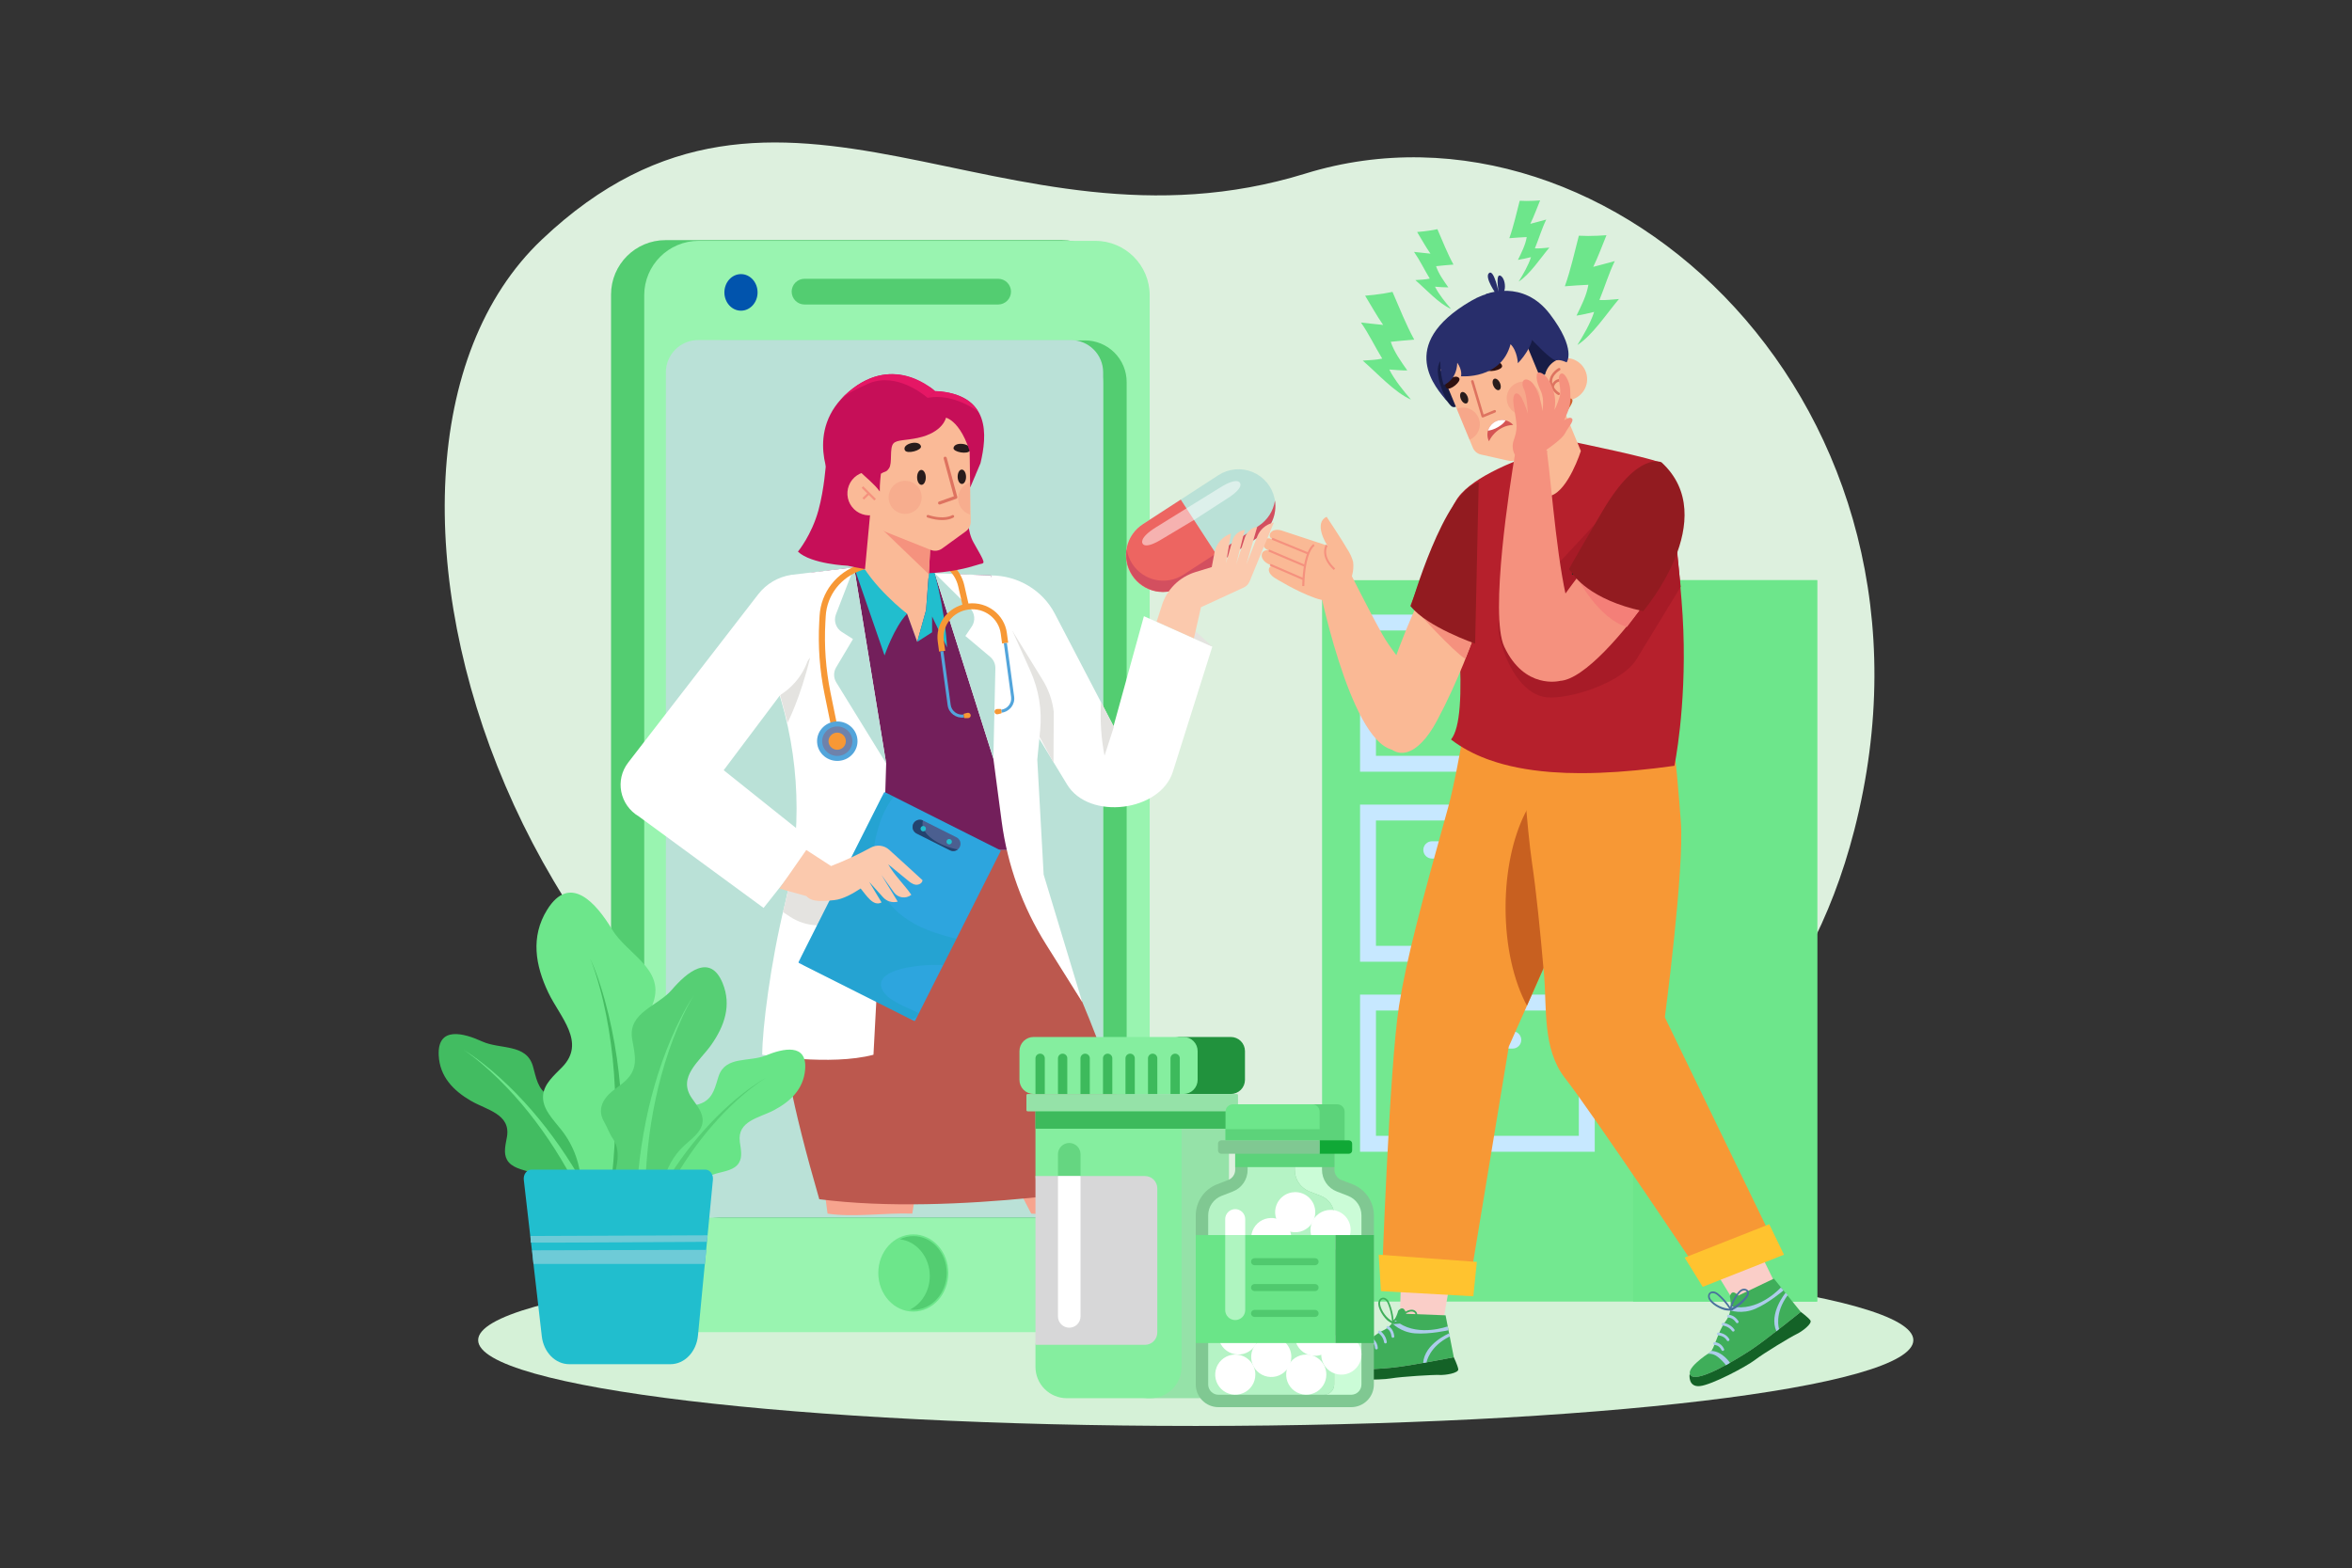 <svg width="3042" height="2029" viewBox="0 0 3042 2029" fill="none" xmlns="http://www.w3.org/2000/svg">
<rect x="0" y="0" width="3042" height="2029" fill="#333333" stroke="none"/>
<g clip-path="url(#clip0_351_13964)">
<path d="M1688.37 224.528C1293.63 346.396 1010.45 16.073 700.648 310.081C390.845 604.089 675.018 1477.27 1330.76 1576.35C1814.83 1649.52 2279.26 1537.07 2398.21 1074.21C2539.02 526.375 2083.12 102.659 1688.37 224.528Z" fill="#DDF0DE"/>
<path d="M1546.54 1844.64C2059.13 1844.64 2474.67 1794.95 2474.67 1733.65C2474.67 1672.35 2059.13 1622.65 1546.54 1622.65C1033.96 1622.65 618.423 1672.35 618.423 1733.65C618.423 1794.95 1033.96 1844.64 1546.54 1844.64Z" fill="#D5F1D7"/>
<path d="M2350.27 750.551H1709.94V1683.73H2350.27V750.551Z" fill="#73E890"/>
<path d="M2350.27 750.551H2112.25V1683.73H2350.27V750.551Z" fill="#6DE68B"/>
<path d="M1759.04 998.301H2062.59V795.059H1759.04V998.301ZM1779.62 815.605H2041.99V977.754H1779.62V815.605Z" fill="#C7E8FF"/>
<path d="M1956.08 842.484H1852.08C1850.59 842.448 1849.1 842.711 1847.71 843.258C1846.32 843.804 1845.06 844.624 1843.99 845.668C1842.92 846.712 1842.07 847.959 1841.49 849.336C1840.91 850.713 1840.61 852.192 1840.61 853.686C1840.61 855.181 1840.91 856.66 1841.49 858.037C1842.07 859.414 1842.92 860.661 1843.99 861.705C1845.06 862.749 1846.32 863.568 1847.71 864.115C1849.1 864.662 1850.59 864.925 1852.08 864.889H1956.08C1957.58 864.925 1959.06 864.662 1960.45 864.115C1961.85 863.568 1963.11 862.749 1964.18 861.705C1965.25 860.661 1966.1 859.414 1966.68 858.037C1967.26 856.66 1967.56 855.181 1967.56 853.686C1967.56 852.192 1967.26 850.713 1966.68 849.336C1966.1 847.959 1965.25 846.712 1964.18 845.668C1963.11 844.624 1961.85 843.804 1960.45 843.258C1959.06 842.711 1957.58 842.448 1956.08 842.484Z" fill="#F6F1EF"/>
<path d="M1759.04 1244.11H2062.59V1040.86H1759.04V1244.11ZM1779.62 1061.41H2041.99V1223.56H1779.62V1061.41Z" fill="#C7E8FF"/>
<path d="M1956.08 1088.29H1852.08C1849.11 1088.29 1846.27 1089.47 1844.16 1091.57C1842.06 1093.67 1840.88 1096.51 1840.88 1099.48C1840.88 1102.45 1842.06 1105.3 1844.16 1107.4C1846.27 1109.5 1849.11 1110.68 1852.08 1110.68H1956.08C1959.05 1110.68 1961.9 1109.5 1964 1107.4C1966.1 1105.3 1967.28 1102.45 1967.28 1099.48C1967.28 1096.51 1966.1 1093.67 1964 1091.57C1961.9 1089.47 1959.05 1088.29 1956.08 1088.29ZM1759.04 1489.91H2062.59V1286.67H1759.04V1489.91ZM1779.62 1307.21H2041.99V1469.36H1779.62V1307.21Z" fill="#C7E8FF"/>
<path d="M1956.08 1334.08H1852.08C1850.59 1334.05 1849.1 1334.31 1847.71 1334.86C1846.32 1335.4 1845.06 1336.22 1843.99 1337.27C1842.92 1338.31 1842.07 1339.56 1841.49 1340.93C1840.91 1342.31 1840.61 1343.79 1840.61 1345.28C1840.61 1346.78 1840.91 1348.26 1841.49 1349.63C1842.07 1351.01 1842.92 1352.26 1843.99 1353.3C1845.06 1354.35 1846.32 1355.17 1847.71 1355.71C1849.1 1356.26 1850.59 1356.52 1852.08 1356.49H1956.08C1957.58 1356.52 1959.06 1356.26 1960.45 1355.71C1961.85 1355.17 1963.11 1354.35 1964.18 1353.3C1965.25 1352.26 1966.1 1351.01 1966.68 1349.63C1967.26 1348.26 1967.56 1346.78 1967.56 1345.28C1967.56 1343.79 1967.26 1342.31 1966.68 1340.93C1966.1 1339.56 1965.25 1338.31 1964.18 1337.27C1963.11 1336.22 1961.85 1335.4 1960.45 1334.86C1959.06 1334.31 1957.58 1334.05 1956.08 1334.08Z" fill="#C7E8FF"/>
<path d="M1373.61 310.625H860.749C821.839 310.625 790.296 342.168 790.296 381.078V1650.24C790.296 1689.15 821.839 1720.69 860.749 1720.69H1373.61C1412.52 1720.69 1444.06 1689.15 1444.06 1650.24V381.078C1444.06 342.168 1412.52 310.625 1373.61 310.625Z" fill="#53CD71"/>
<path d="M1416.52 311.547H903.662C864.752 311.547 833.209 343.09 833.209 382V1652.87C833.209 1691.78 864.752 1723.32 903.662 1723.32H1416.52C1455.43 1723.32 1486.97 1691.78 1486.97 1652.87V382C1486.97 343.09 1455.43 311.547 1416.52 311.547Z" fill="#99F4B0"/>
<path d="M1403.19 440.367H933.082C929.513 440.369 925.954 440.722 922.454 441.42H1372.15C1386.63 441.42 1400.52 447.172 1410.76 457.412C1421 467.651 1426.75 481.539 1426.75 496.02V1518.14C1426.75 1532.63 1421 1546.51 1410.76 1556.75C1400.52 1566.99 1386.63 1572.74 1372.15 1572.74H915.85C915.59 1572.74 915.33 1572.74 915.07 1572.74C920.864 1574.8 926.967 1575.85 933.114 1575.85H1403.22C1410.31 1575.85 1417.33 1574.46 1423.88 1571.75C1430.43 1569.04 1436.38 1565.07 1441.39 1560.06C1446.4 1555.05 1450.38 1549.1 1453.09 1542.55C1455.81 1536 1457.2 1528.98 1457.2 1521.9V494.323C1457.2 487.233 1455.81 480.211 1453.09 473.661C1450.38 467.11 1446.4 461.159 1441.38 456.148C1436.36 451.137 1430.41 447.163 1423.85 444.456C1417.3 441.748 1410.28 440.358 1403.19 440.367ZM1290.94 360.625H1040.57C1036.15 360.625 1031.92 362.379 1028.79 365.5C1025.67 368.622 1023.91 372.856 1023.91 377.271C1023.91 379.458 1024.34 381.624 1025.18 383.644C1026.02 385.665 1027.24 387.501 1028.79 389.047C1030.34 390.593 1032.17 391.82 1034.19 392.657C1036.21 393.494 1038.38 393.924 1040.57 393.924H1290.94C1295.35 393.923 1299.59 392.168 1302.71 389.045C1305.83 385.922 1307.59 381.687 1307.59 377.271C1307.58 372.857 1305.83 368.624 1302.71 365.503C1299.59 362.381 1295.35 360.627 1290.94 360.625Z" fill="#53CD71"/>
<path d="M958.36 401.918C970.21 401.918 979.817 391.325 979.817 378.258C979.817 365.191 970.21 354.598 958.36 354.598C946.51 354.598 936.904 365.191 936.904 378.258C936.904 391.325 946.51 401.918 958.36 401.918Z" fill="#0154AD"/>
<path d="M1385.03 439.93H902.961C879.907 439.93 861.218 458.619 861.218 481.673V1533.45C861.218 1556.5 879.907 1575.19 902.961 1575.19H1385.03C1408.09 1575.19 1426.78 1556.5 1426.78 1533.45V481.673C1426.78 458.619 1408.09 439.93 1385.03 439.93Z" fill="#BAE1D7"/>
<path d="M1181.25 1696.71C1206.26 1696.71 1226.54 1674.34 1226.54 1646.75C1226.54 1619.17 1206.26 1596.8 1181.25 1596.8C1156.23 1596.8 1135.95 1619.17 1135.95 1646.75C1135.95 1674.34 1156.23 1696.71 1181.25 1696.71Z" fill="#6DE68B"/>
<path d="M1181.25 1599.05C1175.16 1599.06 1169.15 1600.47 1163.7 1603.17C1185.52 1605.6 1202.55 1625.92 1202.55 1650.62C1202.55 1670.07 1191.96 1686.79 1176.81 1694.17C1178.27 1694.33 1179.74 1694.42 1181.21 1694.42C1205.1 1694.42 1224.46 1673.06 1224.46 1646.72C1224.46 1620.37 1205.13 1599.05 1181.25 1599.05Z" fill="#53CD71"/>
<path d="M1810.52 1706.23L1820.21 1729L1865.78 1713.23L1878.73 1640.53L1812.6 1633.27L1810.52 1706.23Z" fill="#FACEC8"/>
<path d="M2203.72 1620.11L2241.61 1681.97L2262.62 1700.95L2297.78 1664.05L2265.74 1598.69L2203.72 1620.11Z" fill="#FACEC8"/>
<path d="M2087.86 929.796L1895.74 927.371C1890.17 967.671 1879.23 1021.97 1873.36 1043.07C1838.69 1167.66 1819.01 1240.59 1809.43 1301.34C1796.9 1380.77 1787.16 1659.41 1787.16 1659.41L1899.92 1665.52L1951.43 1353.88C1951.43 1353.88 1960.93 1332.54 1974.91 1301.02C2011.51 1218.63 2078.77 1066.84 2087.05 1045.68C2087.48 1044.58 2087.76 1043.83 2087.86 1043.47C2092.4 1026.82 2083.71 942.874 2087.86 929.796Z" fill="#F79835"/>
<path d="M2031.48 1003.12C1984.96 1003.12 1947.25 1079.73 1947.25 1174.22C1947.25 1224.5 1957.93 1269.71 1974.91 1300.97C2011.51 1218.59 2078.77 1066.79 2087.05 1045.63C2072.2 1019.19 2052.76 1003.12 2031.48 1003.12Z" fill="#C86020"/>
<path d="M2173.96 1063.29C2172.01 1038.27 2167.2 967.679 2159.09 929.797H1964.7C1967.48 968.712 1972.06 1029.51 1976.58 1074.66C1978.26 1091.39 1979.93 1105.97 1981.5 1116.49C1986.76 1151.86 1992.08 1203.59 1997.1 1262.04C2000.67 1303.58 1994.95 1357.12 2023.8 1394.2C2062.8 1444.31 2204.77 1656.96 2204.77 1656.96L2299.44 1617.85L2153.27 1315.99C2153.27 1315.99 2178.63 1123.55 2173.96 1063.29Z" fill="#F79835"/>
<path d="M2178.86 1626.88L2202.25 1664.69L2307.34 1623.11L2288.25 1583.7L2178.86 1626.88Z" fill="#FFC32F"/>
<path d="M1786.06 1670.22L1905.54 1676.91L1910.1 1632.45L1783.16 1623.07L1786.06 1670.22Z" fill="#FFC32F"/>
<path d="M1818.7 1699.57C1818.7 1699.57 1816.18 1686.87 1808.4 1695.54C1808.4 1695.54 1804.5 1713.87 1788.85 1721.15C1773.19 1728.43 1758.4 1746.87 1752.15 1747.39C1745.91 1747.9 1710.93 1751.64 1716.36 1763.2C1721.8 1774.75 1776.96 1771.7 1800.94 1769.22C1824.92 1766.74 1880.31 1755.77 1880.31 1755.77L1869.65 1701.52L1818.7 1699.57Z" fill="#3FAE5A"/>
<path d="M1880.27 1755.77C1880.27 1755.77 1824.89 1766.73 1800.91 1769.21C1776.93 1771.7 1721.77 1774.75 1716.33 1763.19C1715.91 1762.34 1715.73 1761.4 1715.8 1760.46L1715.03 1760.63C1715.03 1760.63 1705.54 1774.16 1719.91 1779.95C1734.27 1785.74 1784.97 1785.57 1798.88 1783.16C1812.78 1780.75 1854.44 1778.27 1861.89 1778.68C1869.35 1779.09 1887.03 1776.3 1886.08 1771.09C1885.12 1765.87 1880.27 1755.77 1880.27 1755.77Z" fill="#146227"/>
<path d="M1754.3 1746.52C1754.3 1746.52 1750.18 1748.14 1748.1 1747.85C1748.1 1747.85 1754.36 1749.15 1757.94 1757.1C1760.08 1761.79 1761.58 1766.75 1762.4 1771.83L1768.41 1771.42C1768.41 1771.42 1766.94 1753.96 1754.3 1746.52Z" fill="#F48F9C"/>
<path d="M1840.64 1763.31L1845.04 1762.41C1845.04 1762.41 1848.36 1741.8 1875.54 1728.69L1874.42 1724.79C1874.42 1724.79 1842.37 1738.02 1840.64 1763.31ZM1809.6 1711.68L1803.99 1707.46L1800.42 1711.53C1800.42 1711.53 1811.15 1723.36 1829.99 1724.87C1848.83 1726.38 1873.54 1720.81 1873.54 1720.81L1872.24 1715.87C1872.24 1715.87 1836.34 1729.21 1809.6 1711.68ZM1763.54 1738.64C1763.12 1738.42 1762.63 1738.36 1762.18 1738.49C1761.72 1738.62 1761.33 1738.92 1761.09 1739.33C1760.98 1739.54 1760.9 1739.77 1760.88 1740C1760.85 1740.23 1760.87 1740.47 1760.93 1740.7C1761 1740.92 1761.11 1741.14 1761.26 1741.32C1761.4 1741.5 1761.59 1741.66 1761.79 1741.77C1761.84 1741.77 1766.88 1744.68 1766.48 1751.84C1766.46 1752.21 1766.55 1752.57 1766.74 1752.88C1766.94 1753.19 1767.22 1753.44 1767.56 1753.58C1767.75 1753.67 1767.96 1753.72 1768.18 1753.73C1768.41 1753.74 1768.65 1753.71 1768.87 1753.63C1769.09 1753.55 1769.3 1753.43 1769.47 1753.27C1769.65 1753.12 1769.79 1752.93 1769.89 1752.71C1770 1752.5 1770.05 1752.27 1770.07 1752.03C1770.6 1742.66 1763.83 1738.8 1763.54 1738.64ZM1773.56 1729.91C1773.36 1729.77 1773.13 1729.68 1772.89 1729.63C1772.66 1729.59 1772.41 1729.59 1772.17 1729.64C1771.93 1729.7 1771.71 1729.8 1771.51 1729.94C1771.31 1730.08 1771.15 1730.27 1771.02 1730.47C1770.9 1730.68 1770.82 1730.92 1770.78 1731.16C1770.75 1731.4 1770.77 1731.65 1770.83 1731.88C1770.9 1732.11 1771.01 1732.33 1771.17 1732.52C1771.32 1732.71 1771.51 1732.87 1771.72 1732.98C1771.79 1733.02 1778.19 1736.88 1778.41 1743.93C1778.43 1744.27 1778.53 1744.6 1778.73 1744.88C1778.92 1745.16 1779.19 1745.38 1779.5 1745.51C1779.74 1745.62 1780.01 1745.66 1780.27 1745.66C1780.51 1745.65 1780.74 1745.6 1780.95 1745.5C1781.17 1745.4 1781.36 1745.26 1781.52 1745.09C1781.68 1744.92 1781.81 1744.72 1781.89 1744.5C1781.98 1744.28 1782.02 1744.04 1782.01 1743.81C1781.72 1734.86 1773.9 1730.12 1773.56 1729.91ZM1785.1 1721.67C1784.91 1721.54 1784.69 1721.44 1784.46 1721.39C1784.23 1721.34 1783.99 1721.33 1783.76 1721.37C1783.53 1721.42 1783.31 1721.5 1783.11 1721.63C1782.91 1721.75 1782.74 1721.92 1782.6 1722.11C1782.47 1722.3 1782.37 1722.52 1782.32 1722.75C1782.27 1722.98 1782.26 1723.22 1782.3 1723.45C1782.34 1723.68 1782.43 1723.91 1782.56 1724.1C1782.68 1724.3 1782.85 1724.48 1783.04 1724.61C1783.11 1724.65 1789.23 1729.03 1790.07 1736.31C1790.11 1736.62 1790.23 1736.92 1790.42 1737.17C1790.61 1737.42 1790.86 1737.62 1791.15 1737.75C1791.43 1737.87 1791.75 1737.92 1792.06 1737.88C1792.54 1737.83 1792.97 1737.59 1793.27 1737.22C1793.56 1736.84 1793.7 1736.37 1793.65 1735.89C1792.61 1727 1785.41 1721.9 1785.1 1721.67ZM1795.72 1715.56C1795.51 1715.45 1795.28 1715.39 1795.04 1715.37C1794.8 1715.36 1794.57 1715.39 1794.35 1715.47C1794.12 1715.55 1793.92 1715.68 1793.75 1715.84C1793.58 1716 1793.44 1716.19 1793.34 1716.41C1793.14 1716.83 1793.11 1717.32 1793.27 1717.77C1793.42 1718.22 1793.75 1718.59 1794.18 1718.79C1794.37 1718.89 1798.97 1721.24 1799.76 1729.02C1799.82 1729.48 1800.06 1729.91 1800.42 1730.2C1800.79 1730.49 1801.26 1730.63 1801.73 1730.58C1802.2 1730.54 1802.63 1730.31 1802.93 1729.95C1803.23 1729.59 1803.38 1729.12 1803.34 1728.65C1802.33 1718.75 1795.99 1715.68 1795.72 1715.56Z" fill="#ADCCEB"/>
<path d="M1827.1 1694.37C1824.63 1694 1822.11 1694.8 1819.88 1695.79C1817.41 1696.89 1815.02 1698.17 1812.73 1699.6C1810.45 1701.01 1808.28 1702.57 1806.23 1704.28C1805.15 1705.16 1804.12 1706.11 1803.16 1707.12C1802.89 1707.4 1802.66 1707.71 1802.42 1708.01C1802 1702.75 1801.02 1697.55 1799.48 1692.5C1798.7 1689.75 1797.71 1687.06 1796.52 1684.47C1795.41 1682.17 1793.77 1680.1 1791.32 1679.15C1790.23 1678.7 1789.04 1678.59 1787.89 1678.81C1786.73 1679.03 1785.67 1679.59 1784.82 1680.4C1784 1681.29 1783.37 1682.35 1783 1683.5C1782.62 1684.66 1782.5 1685.88 1782.64 1687.09C1783.05 1692.33 1785.89 1697.6 1788.89 1701.84C1790.39 1703.97 1792.09 1705.94 1793.97 1707.73C1795.46 1709.15 1798.96 1711.18 1800.81 1712.25L1803.74 1713.12C1803.73 1713.03 1803.72 1712.94 1803.7 1712.84C1803.72 1712.8 1803.74 1712.76 1803.76 1712.71C1809.05 1712.64 1814.31 1711.85 1819.4 1710.36C1821.86 1709.61 1824.28 1708.7 1826.62 1707.62C1828.8 1706.61 1831.17 1705.29 1832.32 1703.07C1834.46 1699.08 1831.15 1694.95 1827.1 1694.37ZM1795.74 1705.66C1793.91 1704 1792.26 1702.17 1790.81 1700.18C1788.14 1696.56 1785.75 1692.03 1785.02 1687.55C1784.65 1685.3 1785.02 1682.55 1787.16 1681.25C1789.3 1679.95 1791.98 1681.56 1793.32 1683.37C1794.75 1685.32 1795.55 1687.7 1796.35 1689.94C1797.21 1692.36 1797.94 1694.83 1798.54 1697.33C1799.48 1701.24 1800.13 1705.22 1800.49 1709.22C1798.91 1708.02 1797.2 1706.97 1795.74 1705.64V1705.66ZM1827.63 1704.36C1823.83 1706.43 1819.34 1707.61 1815.13 1708.5C1811.25 1709.32 1807.3 1709.73 1803.33 1709.73C1803.87 1709.3 1804.41 1708.87 1804.92 1708.43C1805.9 1707.55 1806.87 1706.66 1807.9 1705.83C1809.85 1704.2 1811.91 1702.7 1814.06 1701.34C1815.92 1700.16 1817.86 1699.11 1819.86 1698.19C1821.88 1697.26 1824.07 1696.41 1826.33 1696.6C1828.07 1696.74 1829.96 1697.73 1830.62 1699.44C1831.49 1701.6 1829.39 1703.35 1827.63 1704.31V1704.36ZM2248.28 1676.04C2248.28 1676.04 2240.1 1665.97 2237.28 1677.26C2237.28 1677.26 2242.38 1695.29 2231.98 1709C2221.58 1722.71 2217.1 1745.92 2211.83 1749.3C2206.56 1752.68 2177.38 1772.25 2187.58 1779.94C2197.78 1787.63 2245.16 1759.26 2265.2 1745.91C2285.25 1732.56 2329.09 1697.09 2329.09 1697.09L2294.3 1654.06L2248.28 1676.04Z" fill="#3FAE5A"/>
<path d="M2329.08 1697.07C2329.08 1697.07 2285.23 1732.54 2265.19 1745.89C2245.15 1759.24 2197.79 1787.61 2187.57 1779.92C2186.8 1779.36 2186.2 1778.61 2185.82 1777.75L2185.22 1778.26C2185.22 1778.26 2183.17 1794.64 2198.59 1793.08C2214 1791.52 2258.76 1767.78 2269.92 1759.16C2281.09 1750.55 2316.77 1728.99 2323.56 1725.88C2330.34 1722.78 2344.67 1712.09 2341.39 1707.91C2338.11 1703.74 2329.08 1697.07 2329.08 1697.07Z" fill="#146227"/>
<path d="M2213.34 1747.51C2213.34 1747.51 2210.46 1750.87 2208.48 1751.57C2208.48 1751.57 2214.63 1749.81 2221.52 1755.17C2225.61 1758.33 2229.25 1762.01 2232.37 1766.13L2237.48 1762.97C2237.48 1762.97 2228.01 1748.21 2213.34 1747.51ZM2309.4 1672.41C2309.4 1672.41 2287.25 1699.02 2297.56 1722.19L2301.03 1719.33C2301.03 1719.33 2294.32 1699.57 2312.22 1675.33L2309.4 1672.41ZM2245.93 1690.97L2239 1689.84L2237.74 1695.1C2237.74 1695.1 2252.78 1700.58 2270.14 1693.15C2287.51 1685.73 2306.75 1669.3 2306.75 1669.3L2303.31 1665.51C2303.31 1665.51 2277.8 1694.03 2245.93 1690.97ZM2217.8 1736.25C2217.56 1736.23 2217.31 1736.26 2217.08 1736.34C2216.85 1736.42 2216.64 1736.54 2216.46 1736.7C2216.28 1736.87 2216.13 1737.07 2216.03 1737.29C2215.93 1737.51 2215.87 1737.75 2215.86 1737.99C2215.86 1738.24 2215.9 1738.48 2215.99 1738.71C2216.09 1738.93 2216.22 1739.14 2216.4 1739.31C2216.57 1739.48 2216.77 1739.62 2217 1739.71C2217.23 1739.79 2217.47 1739.84 2217.72 1739.83C2217.77 1739.83 2223.57 1740.04 2226.58 1746.55C2226.73 1746.88 2226.98 1747.16 2227.3 1747.35C2227.62 1747.53 2227.98 1747.62 2228.35 1747.59C2228.56 1747.57 2228.77 1747.52 2228.96 1747.43C2229.17 1747.34 2229.37 1747.2 2229.53 1747.02C2229.69 1746.85 2229.81 1746.65 2229.9 1746.43C2229.98 1746.21 2230.02 1745.97 2230.01 1745.74C2230 1745.5 2229.94 1745.27 2229.84 1745.05C2225.94 1736.52 2218.16 1736.25 2217.8 1736.25ZM2222.6 1723.86C2222.37 1723.85 2222.13 1723.88 2221.91 1723.96C2221.69 1724.04 2221.49 1724.16 2221.31 1724.31C2221.14 1724.47 2220.99 1724.66 2220.89 1724.87C2220.79 1725.08 2220.73 1725.31 2220.72 1725.55C2220.71 1725.78 2220.74 1726.02 2220.82 1726.24C2220.9 1726.46 2221.02 1726.67 2221.17 1726.84C2221.33 1727.02 2221.52 1727.16 2221.73 1727.26C2221.94 1727.36 2222.17 1727.42 2222.41 1727.43C2222.49 1727.43 2229.97 1727.9 2233.46 1734C2233.69 1734.41 2234.08 1734.72 2234.54 1734.84C2235 1734.97 2235.49 1734.91 2235.91 1734.67C2236.32 1734.44 2236.62 1734.05 2236.75 1733.59C2236.88 1733.13 2236.81 1732.64 2236.58 1732.22C2232.13 1724.44 2223 1723.87 2222.6 1723.86ZM2228.95 1711.22C2228.71 1711.17 2228.47 1711.18 2228.23 1711.23C2227.99 1711.29 2227.77 1711.39 2227.57 1711.54C2227.38 1711.68 2227.21 1711.86 2227.09 1712.08C2226.97 1712.29 2226.89 1712.52 2226.86 1712.76C2226.83 1713 2226.85 1713.25 2226.91 1713.48C2226.98 1713.72 2227.1 1713.93 2227.25 1714.12C2227.41 1714.31 2227.6 1714.46 2227.82 1714.58C2228.03 1714.69 2228.27 1714.75 2228.51 1714.77C2228.58 1714.77 2236.05 1715.8 2240.21 1721.86C2240.49 1722.23 2240.9 1722.47 2241.36 1722.55C2241.81 1722.62 2242.28 1722.52 2242.66 1722.26C2243.05 1722 2243.31 1721.6 2243.41 1721.15C2243.51 1720.69 2243.42 1720.22 2243.18 1719.83C2238.08 1712.42 2229.32 1711.27 2228.95 1711.22ZM2235.47 1700.87C2235.24 1700.88 2235 1700.93 2234.79 1701.02C2234.57 1701.12 2234.38 1701.26 2234.22 1701.44C2234.06 1701.61 2233.94 1701.81 2233.86 1702.04C2233.78 1702.26 2233.75 1702.5 2233.77 1702.73C2233.79 1703.21 2234 1703.65 2234.34 1703.97C2234.69 1704.3 2235.15 1704.47 2235.62 1704.46C2235.84 1704.46 2241.01 1704.38 2245.37 1710.9C2245.55 1711.16 2245.8 1711.38 2246.08 1711.52C2246.37 1711.66 2246.69 1711.72 2247.01 1711.69C2247.32 1711.67 2247.61 1711.57 2247.86 1711.4C2248.06 1711.27 2248.23 1711.1 2248.36 1710.91C2248.49 1710.71 2248.58 1710.49 2248.63 1710.26C2248.68 1710.03 2248.68 1709.79 2248.63 1709.56C2248.58 1709.33 2248.49 1709.11 2248.36 1708.91C2242.82 1700.6 2235.77 1700.87 2235.47 1700.87Z" fill="#ADCCEB"/>
<path d="M2253.3 1667.49C2250.93 1668.31 2249.08 1670.19 2247.57 1672.12C2244.27 1676.34 2241.55 1681 2239.5 1685.95C2238.96 1687.24 2238.5 1688.55 2238.12 1689.89C2238.01 1690.27 2237.96 1690.65 2237.88 1691.02C2235.05 1686.57 2231.74 1682.43 2228.02 1678.67C2226.04 1676.6 2223.91 1674.69 2221.64 1672.95C2219.58 1671.43 2217.16 1670.35 2214.55 1670.67C2213.39 1670.78 2212.28 1671.23 2211.37 1671.96C2210.46 1672.69 2209.78 1673.68 2209.42 1674.79C2209.1 1675.96 2209.05 1677.19 2209.25 1678.38C2209.46 1679.58 2209.93 1680.71 2210.62 1681.71C2213.43 1686.16 2218.42 1689.51 2223.05 1691.85C2225.36 1693.04 2227.79 1693.99 2230.3 1694.7C2232.28 1695.27 2236.32 1695.43 2238.47 1695.51L2241.47 1694.92C2241.42 1694.84 2241.36 1694.76 2241.3 1694.69C2241.3 1694.65 2241.3 1694.6 2241.3 1694.55C2245.95 1692.02 2250.23 1688.88 2254.03 1685.19C2255.86 1683.38 2257.56 1681.45 2259.13 1679.41C2260.59 1677.5 2262.06 1675.23 2262.05 1672.74C2262 1668.26 2257.16 1666.15 2253.3 1667.49ZM2230.85 1692.08C2228.46 1691.46 2226.14 1690.6 2223.92 1689.52C2219.86 1687.57 2215.63 1684.66 2212.87 1681.07C2211.49 1679.25 2210.53 1676.65 2211.81 1674.5C2213.08 1672.36 2216.21 1672.55 2218.24 1673.51C2220.41 1674.55 2222.25 1676.3 2224.01 1677.91C2225.9 1679.66 2227.7 1681.5 2229.4 1683.43C2232.06 1686.45 2234.49 1689.66 2236.68 1693.04C2234.76 1692.7 2232.75 1692.57 2230.85 1692.08ZM2258.43 1676.06C2256.03 1679.66 2252.62 1682.79 2249.33 1685.54C2246.28 1688.06 2242.98 1690.27 2239.47 1692.11C2239.74 1691.46 2240.02 1690.86 2240.26 1690.22C2240.73 1688.98 2241.17 1687.74 2241.67 1686.52C2242.63 1684.17 2243.75 1681.88 2245.02 1679.68C2246.12 1677.77 2247.34 1675.93 2248.67 1674.19C2250.03 1672.43 2251.56 1670.67 2253.65 1669.78C2255.26 1669.13 2257.39 1669.09 2258.78 1670.3C2260.57 1671.88 2259.54 1674.4 2258.43 1676.06Z" fill="#49719C"/>
<path d="M2174.85 776.575C2174.78 775.672 2174.71 774.768 2174.63 773.865C2172.68 751.42 2161.78 610.214 2149.28 599.47C2142.6 593.737 2035.62 571.773 2035.62 571.773C2035.62 571.773 1989.97 582.979 1947.87 601.673C1946.91 602.089 1945.96 602.512 1945.01 602.973C1922.97 612.964 1902.23 625.008 1889.9 638.554C1889.18 639.341 1888.48 640.134 1887.83 640.927C1883.71 645.925 1880.74 651.125 1879.3 656.494C1876.97 665.165 1877.27 685.328 1878.72 711.328C1878.79 712.57 1878.86 713.831 1878.94 715.098C1879.88 731.01 1881.2 748.898 1882.6 767.618C1882.67 768.645 1882.75 769.659 1882.82 770.686C1884.34 791.038 1885.91 812.215 1887.15 832.696C1887.2 833.743 1887.27 834.783 1887.33 835.829C1890.97 897.911 1888.84 941.818 1876.69 956.677C1890.26 967.077 1905.75 975.391 1922.94 981.826C1923.95 982.203 1924.97 982.573 1925.99 982.931C1949.25 991.257 1975.53 996.275 2004.25 998.602L2007.62 998.856C2019.28 999.723 2031.32 1000.16 2043.74 1000.16C2044.8 1000.16 2045.85 1000.16 2046.91 1000.16C2075.92 1000.06 2106.86 997.861 2139.26 994.046C2140.43 993.916 2141.61 993.773 2142.78 993.63C2150.32 992.724 2157.93 991.732 2165.62 990.653C2165.62 990.653 2180.96 917.047 2177.18 815.205C2176.7 802.738 2175.95 789.842 2174.85 776.575Z" fill="#B6202C"/>
<path d="M1876.67 739.521C1878.81 766.867 1883.64 793.894 1885.77 821.233C1885.92 823.183 1888.95 823.183 1888.8 821.233C1886.66 793.894 1881.83 766.867 1879.7 739.521C1879.55 737.571 1876.55 737.571 1876.67 739.521Z" fill="#2B2C20"/>
<path d="M1968.32 399.136C1944.44 405.168 1871.04 436.531 1867.33 444.155C1863.61 451.78 1863.59 455.205 1863.59 455.205C1863.59 455.205 1851.15 476.655 1857.12 492.905C1863.1 509.155 1869.47 516.188 1874.84 523.104C1880.65 530.553 1884.82 525.184 1896.04 517.989C1925.88 498.827 1955.62 499.542 1963.64 497.013C1971.65 494.485 1972.63 492.548 1988.43 487.913C2004.23 483.279 2022.36 474.705 2022.57 473.47C2022.79 472.235 2024.58 460.847 2011.39 441.159C1998.19 421.47 1992.21 393.111 1968.32 399.136Z" fill="#171C46"/>
<path d="M1943.65 534.51L1975.62 611.86C1975.62 611.86 1979.58 649.781 2006.17 641.11C2028.57 633.836 2044.64 583.396 2044.64 583.396L2008.84 496.797L1943.65 534.51Z" fill="#FAB995"/>
<path d="M1975.77 612.245L2007.14 549.5L1966.59 590.034L1975.77 612.245Z" fill="#F5917E"/>
<path d="M1969.57 434.023L1863.06 477.885L1904.94 579.181C1905.85 581.382 1907.27 583.332 1909.09 584.866C1910.91 586.401 1913.08 587.477 1915.4 588.002L1951.01 595.977C1953.46 596.537 1956.02 596.463 1958.43 595.762C1960.85 595.062 1963.05 593.758 1964.83 591.973L2007.36 549.476C2009.44 547.399 2010.86 544.754 2011.44 541.872C2012.02 538.991 2011.73 536.003 2010.61 533.285L1969.57 434.023Z" fill="#FAB995"/>
<path opacity="0.32" d="M1884.16 528.922L1900.65 568.813C1903.26 567.73 1905.65 566.142 1907.65 564.139C1909.66 562.136 1911.25 559.758 1912.33 557.141C1913.42 554.523 1913.98 551.717 1913.98 548.883C1913.98 546.048 1913.43 543.241 1912.35 540.622C1911.26 538.003 1909.67 535.623 1907.67 533.617C1905.67 531.612 1903.29 530.02 1900.67 528.934C1898.06 527.847 1895.25 527.287 1892.42 527.285C1889.58 527.283 1886.77 527.839 1884.16 528.922Z" fill="#EE8171"/>
<path d="M1932.52 530.548L1918.8 536.197L1905.9 492.816C1905.76 492.418 1905.47 492.091 1905.09 491.9C1904.71 491.71 1904.27 491.671 1903.87 491.791C1903.46 491.911 1903.12 492.182 1902.9 492.547C1902.69 492.913 1902.62 493.346 1902.72 493.758L1916.13 538.901C1916.26 539.319 1916.54 539.671 1916.92 539.882C1917.3 540.092 1917.75 540.144 1918.17 540.025C1918.24 540.01 1918.3 539.988 1918.36 539.96L1933.79 533.61C1934 533.531 1934.19 533.412 1934.35 533.258C1934.51 533.105 1934.63 532.921 1934.72 532.718C1934.81 532.514 1934.86 532.295 1934.86 532.073C1934.86 531.851 1934.82 531.631 1934.73 531.426C1934.65 531.221 1934.52 531.035 1934.36 530.88C1934.21 530.724 1934.02 530.601 1933.81 530.52C1933.61 530.438 1933.39 530.398 1933.16 530.403C1932.94 530.408 1932.72 530.457 1932.52 530.548Z" fill="#DE7360"/>
<path d="M2029.88 517.617C2044.86 515.045 2054.92 500.854 2052.36 485.92C2049.79 470.986 2035.57 460.965 2020.59 463.538C2005.61 466.11 1995.55 480.301 1998.11 495.235C2000.68 510.169 2014.9 520.19 2029.88 517.617Z" fill="#FAB995"/>
<path opacity="0.32" d="M1961.98 495.304C1958.04 496.946 1954.68 499.717 1952.31 503.269C1949.95 506.821 1948.69 510.995 1948.69 515.262C1948.7 519.529 1949.97 523.699 1952.34 527.245C1954.71 530.792 1958.08 533.555 1962.03 535.187C1965.97 536.819 1970.31 537.246 1974.49 536.415C1978.68 535.583 1982.52 533.53 1985.54 530.514C1988.56 527.499 1990.62 523.656 1991.46 519.472C1992.3 515.288 1991.87 510.949 1990.25 507.004C1989.17 504.376 1987.57 501.987 1985.57 499.975C1983.56 497.964 1981.17 496.369 1978.54 495.282C1975.92 494.194 1973.1 493.637 1970.26 493.641C1967.42 493.645 1964.6 494.21 1961.98 495.304Z" fill="#EE8171"/>
<path d="M1920.63 477.255C1923.13 483.021 1943.98 478.874 1942.77 473.16C1940.75 463.683 1916.65 468.123 1920.63 477.255ZM1871.14 502.15C1875.72 505.686 1890.7 493.115 1887.18 489.046C1881.33 482.299 1863.86 496.547 1871.14 502.15Z" fill="#2E100F"/>
<path d="M1932.58 490.027C1930.25 491.048 1929.79 495.11 1931.54 499.127C1933.3 503.144 1936.61 505.517 1938.94 504.496C1941.28 503.476 1941.74 499.407 1939.98 495.396C1938.22 491.386 1934.91 489 1932.58 490.027ZM1890.53 507.311C1888.2 508.331 1887.74 512.394 1889.49 516.411C1891.25 520.428 1894.57 522.8 1896.9 521.78C1899.22 520.759 1899.69 516.69 1897.93 512.68C1896.17 508.669 1892.86 506.284 1890.53 507.311Z" fill="#281C1C"/>
<path d="M2015.65 476.27C2009.44 479.871 1999.54 489.875 2006.5 501.9C2008.86 505.975 2011.7 508.972 2014.95 510.811C2015.14 510.936 2015.36 511.02 2015.58 511.059C2015.81 511.098 2016.04 511.09 2016.26 511.037C2016.48 510.984 2016.68 510.886 2016.87 510.749C2017.05 510.613 2017.2 510.441 2017.31 510.243C2017.42 510.046 2017.5 509.827 2017.52 509.602C2017.55 509.376 2017.52 509.147 2017.46 508.93C2017.39 508.713 2017.28 508.512 2017.13 508.339C2016.98 508.166 2016.8 508.026 2016.6 507.925C2013.86 506.385 2011.43 503.798 2009.38 500.242C2002.34 488.087 2016.67 479.507 2017.31 479.13C2017.52 479.029 2017.7 478.887 2017.84 478.713C2017.99 478.54 2018.09 478.339 2018.16 478.122C2018.22 477.905 2018.24 477.677 2018.22 477.453C2018.19 477.228 2018.12 477.012 2018 476.816C2017.89 476.621 2017.74 476.45 2017.55 476.316C2017.37 476.182 2017.16 476.086 2016.94 476.035C2016.72 475.984 2016.5 475.978 2016.27 476.019C2016.05 476.059 2015.84 476.145 2015.65 476.27Z" fill="#DE7360"/>
<path d="M2020.85 490.253C2016.69 489.473 2008.3 490.663 2006.36 500.77C2006.27 501.201 2006.36 501.649 2006.6 502.015C2006.85 502.38 2007.22 502.634 2007.66 502.72C2007.9 502.779 2008.16 502.779 2008.41 502.72C2008.71 502.637 2008.98 502.471 2009.19 502.241C2009.4 502.012 2009.55 501.727 2009.61 501.42C2011.37 492.229 2019.31 493.373 2020.22 493.536C2020.44 493.593 2020.67 493.605 2020.89 493.57C2021.12 493.535 2021.33 493.454 2021.53 493.332C2021.72 493.211 2021.88 493.051 2022.01 492.863C2022.14 492.674 2022.23 492.462 2022.27 492.239C2022.31 492.015 2022.31 491.785 2022.25 491.564C2022.2 491.342 2022.11 491.133 2021.97 490.95C2021.84 490.767 2021.67 490.613 2021.47 490.499C2021.27 490.385 2021.06 490.312 2020.83 490.286L2020.85 490.253Z" fill="#DE7360"/>
<path d="M1902.5 389.31C1804.35 446.698 1858.46 503.001 1871.35 518.79C1872.23 519.862 1851.78 482.299 1862.9 467.232C1862.63 485.633 1867.3 498.022 1867.3 498.022C1867.3 498.022 1884.09 492.354 1884.76 469.188C1891.84 479.354 1889.61 486.738 1889.61 486.738C1889.61 486.738 1941.49 491.327 1953.69 445.255C1962.59 454.017 1963.16 469.832 1963.16 469.832C1963.16 469.832 1986.32 447.199 1982.85 424.332C2010.64 455.818 2013.26 461.2 2013.26 461.2C2013.26 461.2 1985.54 340.761 1902.5 389.31Z" fill="#282E6B"/>
<path d="M1941.06 356.881C1933.41 352.227 1938.63 379.735 1938.63 379.735C1938.63 379.735 1932.51 347.885 1925.91 353.235C1919.31 358.584 1935.49 381.022 1935.49 381.022C1949.35 386.235 1948.7 361.535 1941.06 356.881Z" fill="#282E6B"/>
<path d="M1921.47 380.654L1973.41 453.454L1980.89 439.057C1980.89 439.057 2007.06 467.39 2012.74 466.09C2018.42 464.79 2026.23 468.768 2026.23 468.768C2026.23 468.768 2039.44 452.005 2004.5 406.186C1969.55 360.368 1921.47 380.654 1921.47 380.654Z" fill="#282E6B"/>
<path d="M1788.05 820.96C1770.55 789.844 1742.72 733.996 1742.72 733.996L1704.57 751.325C1704.57 751.325 1744.63 955.867 1800.27 969.725C1838 979.131 1855.89 940.586 1846.1 909.776C1836.7 880.214 1805.54 852.069 1788.05 820.96Z" fill="#FAB995"/>
<path d="M1835.65 775.486C1833.14 780.985 1830.17 787.621 1826.94 795.07C1805.65 844.217 1773.34 928.756 1789.16 956.881C1804.63 984.396 1832.92 980.112 1858.38 932.604C1871.89 907.403 1883.46 881.54 1892.64 859.082C1895.82 851.282 1898.72 843.905 1901.3 837.106C1911.05 811.496 1916.43 794.134 1916.43 794.134L1843.58 758.566C1843.58 758.566 1840.46 764.956 1835.65 775.486Z" fill="#FAB995"/>
<path d="M1899.55 689.427C1899.7 686.492 1900.14 683.58 1900.89 680.737C1901.55 678.247 1902.52 675.846 1903.76 673.587C1905.77 669.967 1908.45 666.756 1911.65 664.123L1881.53 650.473C1881.53 650.473 1867.15 676.655 1845.7 728.564C1845.26 729.623 1844.82 730.702 1844.4 731.814C1838.14 747.069 1831.3 764.47 1824.07 783.983C1834.11 791.982 1844.6 799.387 1855.5 806.161C1856.37 806.7 1857.25 807.253 1858.15 807.786C1874.36 817.731 1894.66 828.3 1915.24 834.156C1915.24 834.156 1920.07 821.358 1925.68 803.34C1916.08 745.49 1901.85 713.887 1899.79 695.225C1899.55 693.303 1899.47 691.363 1899.55 689.427Z" fill="#B6202C"/>
<path d="M1971.77 611.303C1980 609.191 1996.99 591.901 1999.35 550.203L1960.85 582.742L1971.77 611.303Z" fill="#2B2C20"/>
<path d="M2068.62 388.087C2075.53 371.388 2080.56 354.052 2088.5 337.731C2079.28 340.467 2069.9 342.619 2060.64 345.226C2067.14 331.94 2072.09 317.926 2077.76 304.276C2069.87 304.841 2061.94 305.231 2054.03 305.231C2050.02 305.231 2046.03 305.121 2042.04 304.9C2036.31 326.805 2031.54 349.021 2023.91 370.348C2034.03 369.581 2044.2 368.781 2054.33 368.398C2052.22 381.996 2044.85 396.348 2038.98 408.308C2046.66 407.177 2054.16 405.299 2061.81 403.492C2056.93 418.559 2047.98 433.58 2040.15 446.313C2059.65 433.846 2077.69 406.059 2093.92 386.793C2085.47 387.385 2077.11 388.607 2068.62 388.087ZM1801.01 377.589C1797.11 378.434 1793.17 379.156 1789.22 379.78C1781.42 381.015 1773.51 381.86 1765.63 382.529C1773.36 395.126 1780.44 408.204 1788.92 420.32C1779.37 419.183 1769.77 418.513 1760.23 417.252C1770.63 432.137 1778.28 448.452 1787.72 463.902C1779.42 465.729 1770.97 465.82 1762.53 466.502C1781.56 483.006 1803.68 507.661 1824.93 516.936C1815.21 505.574 1804.03 492.125 1796.86 478.001C1804.66 478.599 1812.4 479.301 1820.16 479.217C1812.49 468.277 1802.98 455.277 1798.78 442.167C1808.85 440.99 1819.03 440.217 1829.13 439.385C1818.25 419.54 1810.08 398.337 1801.01 377.589ZM1859.07 296.469C1856.17 297.119 1853.26 297.633 1850.34 298.094C1844.54 299.004 1838.69 299.635 1832.86 300.129C1838.58 309.456 1843.83 319.148 1850.11 328.118C1843.04 327.279 1835.92 326.778 1828.87 325.849C1836.56 336.899 1842.24 348.976 1849.22 360.396C1843.07 361.755 1836.82 361.82 1830.56 362.346C1844.66 374.573 1861.04 392.838 1876.77 399.709C1869.58 391.259 1861.29 381.327 1855.97 370.868C1861.77 371.31 1867.48 371.823 1873.22 371.765C1867.55 363.666 1860.5 354.04 1857.39 344.335C1864.85 343.464 1872.38 342.872 1879.87 342.274C1871.84 327.539 1865.79 311.822 1859.07 296.469ZM1985.17 321.267C1990.29 308.917 1994 296.079 1999.87 284.008C1993.06 286.023 1986.11 287.622 1979.26 289.553C1984.07 279.718 1987.71 269.345 1991.93 259.25C1986.08 259.666 1980.23 259.958 1974.38 259.958C1971.42 259.958 1968.46 259.876 1965.52 259.711C1961.27 275.922 1957.75 292.354 1952.11 308.136C1959.58 307.571 1967.11 306.979 1974.61 306.674C1973.05 316.736 1967.6 327.331 1963.25 336.204C1968.93 335.372 1974.49 333.974 1980.15 332.642C1976.55 343.783 1969.92 354.904 1964.13 364.329C1978.58 355.106 1991.91 334.54 2003.91 320.285C1997.63 320.74 1991.44 321.644 1985.17 321.267Z" fill="#6DE68B"/>
<path d="M1947.3 543.807C1943.77 542.943 1940.07 543.108 1936.63 544.284C1933.19 545.46 1930.15 547.597 1927.89 550.441C1925.63 553.286 1924.23 556.72 1923.85 560.337C1923.48 563.953 1924.15 567.601 1925.79 570.847C1929.4 563.356 1935.34 557.235 1942.72 553.395C1947.17 551.087 1952.1 549.833 1957.11 549.729C1954.53 546.792 1951.1 544.724 1947.3 543.807Z" fill="#D55454"/>
<path d="M1930.88 547.459C1927.78 549.934 1925.54 553.313 1924.47 557.125C1930.87 556.325 1936.9 553.4 1942.02 549.448C1943.85 548.122 1945.45 546.514 1946.78 544.684C1946.97 544.398 1947.15 544.112 1947.32 543.806C1944.48 543.109 1941.52 543.076 1938.67 543.71C1935.82 544.343 1933.15 545.626 1930.88 547.459Z" fill="white"/>
<path d="M1742.38 710.155C1735.88 698.676 1715.83 668.555 1715.83 668.555C1698.93 676.231 1714.84 703.336 1716.99 705.878L1658.63 686.631C1644.17 681.529 1637.47 693.58 1645.96 697.629L1645.51 697.948C1635.39 691.448 1626.94 706.58 1641.02 712.157C1629.97 709.284 1625.56 726.32 1647.1 732.151C1640.87 731.059 1636.59 740.022 1649.13 747.861C1649.13 747.861 1676.28 764.95 1700.84 773.575C1712.54 777.67 1720.53 777.839 1726.84 775.72C1735.11 772.002 1753.26 750.37 1750.03 726.522C1748.34 720.704 1745.76 715.183 1742.38 710.155Z" fill="#FAB995"/>
<path d="M1684.27 758.106L1686.96 758.158C1687.89 713.308 1700.02 706.158 1700.15 706.112L1698.93 703.727C1698.37 704.019 1685.25 711.137 1684.27 758.106Z" fill="#F5917E"/>
<path d="M1641.57 710.932L1640.52 713.402L1686.69 733.018L1687.74 730.547L1641.57 710.932Z" fill="#F5917E"/>
<path d="M1642.24 731.824L1685.43 750.512L1686.5 748.055L1643.31 729.367L1642.24 731.824Z" fill="#F5917E"/>
<path d="M1644.77 698.139L1691.56 717.327L1692.58 714.844L1645.79 695.656L1644.77 698.139Z" fill="#F5917E"/>
<path d="M1717.09 705.969L1716.01 705.286L1715.96 705.254L1717.09 705.969Z" fill="#F5917E"/>
<path d="M1717.09 705.968L1715.96 705.253H1716.01L1714.82 704.492C1714.73 704.642 1705.57 719.533 1725.05 737.363L1726.86 735.413C1709.12 719.176 1716.76 706.501 1717.09 705.968Z" fill="#F5917E"/>
<path d="M1043.9 1148C1021.73 1197.56 1015.61 1238.01 1015.57 1272.38C1015.52 1321.47 1030.3 1369.23 1042.33 1416.89C1055.61 1469.54 1063.35 1515.11 1070.31 1569.96C1104.02 1575.16 1145.78 1568.66 1179.89 1569.96C1191.01 1502.49 1206.09 1418.54 1213.09 1285.44C1185.05 1206.27 1082.78 1162.19 1043.9 1148ZM1330.68 1137.72C1305.71 1203.48 1260.25 1262.18 1213.09 1285.44C1213.09 1285.44 1263 1437.28 1333.73 1569.96C1385.49 1573.53 1421.39 1565.24 1460.08 1553.91C1445.25 1425.9 1409.13 1301.27 1353.2 1185.18C1345.75 1169.72 1337.98 1153.86 1330.68 1137.72Z" fill="#F7A48E"/>
<path d="M1330.16 1099.53H1042.82C999.271 1246.39 989.521 1308.99 1059.63 1551.33C1235.47 1574.12 1472.8 1530.93 1472.8 1530.93C1457.85 1429.65 1399.76 1296.32 1399.76 1296.32C1399.76 1296.32 1336.31 1169.82 1330.16 1099.53Z" fill="#BC584E"/>
<path d="M1109.63 720.348L1112.47 737.339L1202.27 742.143L1200.63 720.348C1200.63 720.348 1144.47 706.152 1109.63 720.348Z" fill="#785CA4"/>
<path d="M1555.2 716.397C1547.44 732.375 1541.72 749.261 1538.15 766.662C1547.17 765.362 1556.56 762.762 1565.58 761.423C1569.15 743.034 1573.14 722.858 1576.71 704.463H1576.56C1567.6 703.963 1559.04 708.474 1555.2 716.397Z" fill="#F7A48E"/>
<path d="M1440.19 939.458L1364.3 793.949C1348.48 763.542 1316.5 744.387 1281.54 744.387V813.566L1308.98 897.741L1380.24 1015.05C1408.6 1061.51 1500.65 1050.05 1516.94 998.355L1567.96 836.505L1479.5 797.115L1440.19 939.458Z" fill="white"/>
<path d="M1309.67 816.559L1276.06 826.562L1362.55 986.573L1362.89 920.871C1361.16 906.218 1356.24 892.121 1348.5 879.563L1309.67 816.559ZM1423.88 911.387C1422.78 933.58 1424.35 955.824 1428.56 977.642L1440.67 940.169L1424.04 908.209L1423.88 911.387Z" fill="#E4E3E0"/>
<path d="M1544.17 825.834L1567.96 836.507L1546.27 816.559L1544.17 825.834Z" fill="#E4E3E0"/>
<path d="M1193.62 690.396L1127.83 665.605L1127.39 670.701L1122.1 731.684L1115.3 732.542C1129.66 761.194 1149.04 783.736 1173.15 793.928L1186.27 830.328L1197.74 789.138L1201.34 739.829C1197.44 736.228 1193.6 727.986 1193.6 722.37L1193.62 690.396Z" fill="#FABA97"/>
<path d="M1127.39 670.701C1130.15 677.413 1133.57 683.835 1137.58 689.876C1145.17 701.076 1155.38 710.793 1167.75 716.643C1175.83 720.483 1184.68 722.437 1193.62 722.357V690.396L1127.83 665.605L1127.39 670.701Z" fill="#4F2548"/>
<path d="M1315.07 844.1C1299.39 812.796 1287.58 778.723 1281.54 744.383L1246.38 743.181L1213.11 742.05C1207.99 741.874 1204.82 743.012 1201.36 739.814L1197.76 789.123L1186.29 830.313L1173.17 793.913C1149.04 783.721 1129.66 761.179 1115.32 732.527L1048.17 741.029L1038.08 939.929L1072.68 1005.58C1080.25 1019.92 1083.99 1035.97 1083.53 1052.18C1083.08 1068.38 1078.44 1084.2 1070.08 1098.09C1069.78 1098.57 1069.54 1099.03 1069.25 1099.51H1314.86C1301.33 1062.8 1293.12 1025.09 1298.91 987.568C1326.93 972.975 1344.41 941.08 1341.26 910.218C1338.86 886.59 1325.77 865.472 1315.07 844.1Z" fill="#731F5B"/>
<path d="M1269.87 978.49C1259.99 976.644 1249.87 974.713 1241.27 969.611C1232.27 964.274 1224.85 955.473 1214.44 954.011C1206.37 952.854 1198.39 956.481 1191.54 960.823C1184.7 965.165 1178.29 970.378 1170.6 973.049C1160.65 976.501 1149.75 975.318 1139.2 975.838C1128.65 976.358 1116.13 978.841 1110.6 987.622H1298.89C1295.07 982.221 1279.26 980.238 1269.87 978.49Z" fill="#731F5B"/>
<path d="M1023.23 743.696L1003.63 884.746L1005.04 888.997C1035.07 979.555 1038.03 1076.35 1015.31 1168.91C996.333 1246.26 985.952 1330.69 985.848 1364.43C985.848 1364.43 1074.25 1379.23 1129.72 1364.43L1141.2 1147.98L1146.15 987.576L1104.68 733.875L1023.23 743.696Z" fill="white"/>
<path d="M1024.49 1122.09C1022.14 1137.78 1019.12 1153.41 1015.31 1168.89C1014.42 1172.54 1013.54 1176.21 1012.71 1179.89L1021.53 1185.74C1032.25 1192.81 1044.73 1196.74 1057.56 1197.08C1070.39 1197.43 1083.07 1194.17 1094.14 1187.69L1120.52 1172.2C1124.36 1176.88 1132.51 1179.61 1139.46 1181.18L1141.22 1147.96L1142.65 1101.66L1063.35 1137.69L1024.49 1122.09Z" fill="#E4E3E0"/>
<path d="M1081.18 794.702C1079.61 798.808 1079.52 803.331 1080.92 807.499C1082.31 811.666 1085.11 815.219 1088.84 817.549L1103.23 826.721L1081.46 863.296C1079.7 866.249 1078.78 869.629 1078.8 873.067C1078.83 876.506 1079.8 879.871 1081.61 882.796L1146.15 987.557L1104.68 733.855L1081.18 794.702Z" fill="#BAE1D9"/>
<path d="M1018.55 935.035C1018.55 935.035 1035.03 903.497 1047.8 850.711L1008.98 899.207L1018.55 935.035Z" fill="#E4E3E0"/>
<path d="M1109.63 720.348L1104.68 733.887L1144.06 847.91C1144.06 847.91 1156.36 811.51 1173.17 793.96C1173.17 793.928 1126.45 757.937 1109.63 720.348Z" fill="#21BECE"/>
<path d="M1341.6 982.675L1345.31 944.591C1347.85 918.396 1343.51 891.993 1332.72 867.989L1295.09 784.139L1281.51 744.398L1208.86 741.473L1284.79 981.323L1295.54 1062.79C1303.01 1119.15 1322.52 1173.24 1352.74 1221.39L1399.75 1296.38L1349.82 1131.35L1341.6 982.675Z" fill="white"/>
<path d="M1280.55 849.613L1248.59 822.723L1256.83 810.542C1259.31 806.885 1260.42 802.474 1259.98 798.078C1259.54 793.682 1257.57 789.582 1254.41 786.492L1208.86 741.473L1284.79 981.323L1287.39 864.589C1287.45 861.739 1286.86 858.913 1285.68 856.32C1284.49 853.727 1282.74 851.435 1280.55 849.613Z" fill="#BAE1D9"/>
<path d="M1202.59 725.703L1197.76 789.124L1186.29 830.314L1205.55 817.919V797.554L1224.81 837.516C1224.81 837.516 1223.59 797.125 1208.86 741.446L1202.59 725.703Z" fill="#21BECE"/>
<path d="M1111.84 730.344C1082.06 740.094 1061.72 766.159 1060.01 796.761L1059.58 804.496C1057.85 835.628 1060.12 866.853 1066.33 897.407L1075.99 944.857L1083.79 943.342L1074.13 895.892C1068.05 865.966 1065.82 835.384 1067.52 804.892L1067.95 797.164C1069.48 769.76 1087.7 746.418 1114.36 737.689L1119.13 736.129L1116.6 728.758L1111.84 730.344Z" fill="#F79835"/>
<path d="M1080.76 933.39C1066.35 934.554 1055.65 946.891 1056.85 960.944C1058.04 974.997 1070.69 985.429 1085.09 984.259C1099.49 983.089 1110.19 970.752 1108.99 956.706C1107.79 942.659 1095.15 932.22 1080.76 933.39Z" fill="#53A5DB"/>
<path d="M1081.3 939.828C1070.55 940.706 1062.55 949.916 1063.45 960.407C1064.35 970.898 1073.79 978.698 1084.54 977.821C1095.3 976.943 1103.29 967.733 1102.39 957.242C1101.5 946.751 1092.05 938.957 1081.3 939.828Z" fill="#6F82AB"/>
<path d="M1081.98 947.796C1080.52 947.896 1079.08 948.285 1077.77 948.94C1076.45 949.595 1075.28 950.504 1074.32 951.614C1073.35 952.725 1072.62 954.014 1072.15 955.409C1071.69 956.804 1071.51 958.277 1071.62 959.743C1071.91 962.704 1073.36 965.429 1075.65 967.324C1077.95 969.219 1080.9 970.129 1083.86 969.857C1085.31 969.734 1086.72 969.327 1088.01 968.658C1089.3 967.99 1090.45 967.074 1091.39 965.963C1092.32 964.851 1093.03 963.566 1093.47 962.18C1093.91 960.795 1094.08 959.336 1093.95 957.888C1093.83 956.439 1093.42 955.029 1092.75 953.738C1092.09 952.447 1091.17 951.3 1090.06 950.363C1088.95 949.426 1087.66 948.717 1086.28 948.277C1084.89 947.836 1083.43 947.673 1081.98 947.796ZM1252.55 780.707L1247.23 757.242C1242.18 734.947 1223.11 718.775 1199.78 716.994L1197.35 716.812L1196.7 724.56L1199.13 724.742C1218.94 726.257 1235.14 739.991 1239.43 758.919L1244.72 782.261C1223.84 788.293 1209.9 808.41 1212.87 830.12L1214.61 842.958L1222.51 841.937L1220.77 829.106C1218.09 809.32 1232.41 791.101 1252.69 788.481C1272.97 785.862 1291.64 799.837 1294.33 819.623L1296.06 832.454L1303.96 831.44L1302.22 818.602C1298.96 794.871 1276.79 778.062 1252.55 780.707Z" fill="#F79835"/>
<path d="M1229.59 911.831L1220.16 842.223L1216.21 842.73L1225.64 912.332C1227.01 922.42 1236.53 929.544 1246.88 928.211L1246.35 924.363C1238.18 925.423 1230.66 919.8 1229.59 911.831Z" fill="#53A5DB"/>
<path d="M1251.09 922.171L1246.88 923.243C1246.7 923.288 1246.54 923.396 1246.44 923.546C1246.33 923.697 1246.29 923.881 1246.31 924.062L1246.9 928.346C1246.92 928.528 1247.01 928.694 1247.15 928.814C1247.29 928.933 1247.47 928.998 1247.66 928.996H1252C1252.5 928.999 1252.99 928.898 1253.44 928.697C1253.89 928.497 1254.3 928.202 1254.63 927.833C1254.96 927.464 1255.2 927.029 1255.35 926.557C1255.5 926.085 1255.55 925.587 1255.49 925.096C1255.42 924.602 1255.24 924.128 1254.98 923.706C1254.71 923.283 1254.36 922.922 1253.94 922.646C1253.53 922.37 1253.06 922.184 1252.57 922.103C1252.07 922.021 1251.57 922.044 1251.09 922.171Z" fill="#F79835"/>
<path d="M1302.27 831.648L1298.32 832.162L1307.74 901.764C1308.82 909.726 1303.05 917.065 1294.89 918.118L1295.41 921.972C1305.75 920.672 1313.06 911.345 1311.66 901.25L1302.27 831.648Z" fill="#53A5DB"/>
<path d="M1294.09 917.172H1289.74C1289.24 917.17 1288.75 917.272 1288.3 917.473C1287.85 917.674 1287.45 917.969 1287.12 918.337C1286.79 918.706 1286.54 919.141 1286.39 919.612C1286.25 920.084 1286.2 920.582 1286.26 921.072C1286.33 921.564 1286.51 922.035 1286.78 922.453C1287.04 922.872 1287.4 923.23 1287.81 923.502C1288.23 923.775 1288.7 923.956 1289.19 924.035C1289.68 924.113 1290.18 924.087 1290.66 923.958L1294.87 922.886C1295.04 922.844 1295.2 922.737 1295.31 922.585C1295.41 922.434 1295.45 922.249 1295.43 922.067L1294.85 917.783C1294.82 917.607 1294.72 917.449 1294.58 917.338C1294.44 917.226 1294.26 917.167 1294.09 917.172Z" fill="#F79835"/>
<path d="M1181.66 657.555C1182.07 664.276 1186.28 671.146 1192.06 674.851C1194.98 676.692 1198.28 677.856 1201.71 678.258C1205.15 678.659 1208.62 678.288 1211.89 677.172C1219.79 674.403 1227.15 666.596 1231 659.316C1214.55 661.068 1197.94 660.475 1181.66 657.555Z" fill="white"/>
<path d="M1255.55 611.583L1214.14 531.789L1068.24 600.078C1068.24 600.078 1066.08 632.643 1058.56 660.067C1049.72 692.281 1032.02 713.601 1032.02 713.601C1049 729.76 1096.2 731.833 1096.2 731.833C1203.99 755.064 1260.33 731.274 1267.23 729.76C1274.14 728.245 1275.2 729.76 1259.27 701.985C1243.35 674.211 1255.55 613.098 1255.55 611.583Z" fill="#C60F58"/>
<path d="M1209.29 506.01C1185.02 482.76 1162.95 510.56 1133.83 527.415C1130.76 529.163 1119.07 521.565 1116.28 523.729C1086.91 546.479 1064.85 566.889 1069.48 603.679C1071.13 616.946 1093.64 666.346 1111.03 660.879L1255.15 629.894L1268.15 599.155C1276.45 564.075 1282.29 509.338 1209.29 506.01Z" fill="#C60F58"/>
<path d="M1118.73 736.692C1118.73 736.692 1134.11 750.206 1160.94 752.26C1193.26 754.736 1201.03 747.157 1201.03 747.157L1204.5 683.288L1205.98 649.17L1128.29 633.992L1118.73 736.692Z" fill="#FABA97"/>
<path d="M1201.36 742.864L1204.5 683.305L1142.65 686.444L1201.36 742.864Z" fill="#F5927E"/>
<path d="M1254.54 614.236L1254.09 581.905C1253.88 568.97 1248.55 556.646 1239.26 547.641C1229.97 538.636 1217.49 533.685 1204.55 533.876L1134.21 534.936L1136.25 674.192C1136.3 677.232 1137.25 680.19 1138.97 682.694C1140.7 685.199 1143.12 687.138 1145.94 688.271L1203.75 711.391C1206.17 712.35 1208.8 712.683 1211.38 712.361C1213.97 712.038 1216.43 711.07 1218.55 709.545L1249.1 687.38C1251.1 685.935 1252.72 684.029 1253.83 681.825C1254.95 679.62 1255.51 677.181 1255.48 674.712L1255.4 669.934L1254.54 614.236Z" fill="#FABA97"/>
<path opacity="0.24" d="M1239.3 642.671C1238.27 652.96 1244.83 662.32 1254.56 665.687L1254.73 624.035C1246.45 626.661 1240.2 633.759 1239.3 642.671Z" fill="#F08372"/>
<path d="M1224.38 592.108C1224.21 591.629 1223.86 591.232 1223.41 590.997C1222.95 590.763 1222.43 590.707 1221.94 590.841C1221.45 590.976 1221.02 591.29 1220.75 591.723C1220.48 592.155 1220.38 592.673 1220.48 593.174L1233.7 642.022L1214.54 648.782C1214.11 648.944 1213.75 649.246 1213.52 649.637C1213.29 650.028 1213.2 650.486 1213.26 650.938C1213.32 651.389 1213.53 651.807 1213.85 652.123C1214.18 652.44 1214.6 652.637 1215.06 652.682C1215.34 652.706 1215.62 652.668 1215.89 652.571L1236.83 645.187C1237.31 645.023 1237.72 644.68 1237.96 644.227C1238.2 643.774 1238.26 643.245 1238.13 642.75L1224.38 592.108Z" fill="#DE7360"/>
<path d="M1123.85 610.07C1118.25 610.158 1112.81 611.903 1108.2 615.085C1103.6 618.267 1100.04 622.742 1097.98 627.946C1095.92 633.149 1095.44 638.848 1096.62 644.32C1097.79 649.792 1100.57 654.794 1104.58 658.691C1108.6 662.589 1113.68 665.207 1119.19 666.217C1124.7 667.226 1130.38 666.581 1135.52 664.363C1140.65 662.144 1145.02 658.452 1148.06 653.752C1151.1 649.053 1152.68 643.558 1152.6 637.961C1152.54 634.242 1151.76 630.57 1150.28 627.156C1148.81 623.741 1146.67 620.65 1144 618.06C1141.33 615.47 1138.18 613.431 1134.72 612.06C1131.26 610.689 1127.57 610.013 1123.85 610.07Z" fill="#FABA97"/>
<path d="M1233.24 579.352C1232.19 584.825 1252.09 588.361 1254.4 582.81C1258.01 574.022 1235 570.271 1233.24 579.352ZM1170.37 582.53C1173.15 587.847 1192.67 582.53 1191.13 577.168C1188.58 568.282 1165.98 574.1 1170.37 582.53Z" fill="#281C1C"/>
<path opacity="0.24" d="M1172.3 622.073C1168.08 621.753 1163.87 622.692 1160.18 624.769C1156.5 626.846 1153.51 629.968 1151.6 633.742C1149.7 637.515 1148.95 641.77 1149.46 645.968C1149.96 650.167 1151.71 654.12 1154.46 657.328C1157.22 660.537 1160.86 662.856 1164.93 663.994C1169.01 665.131 1173.33 665.035 1177.35 663.718C1181.36 662.402 1184.9 659.923 1187.51 656.595C1190.12 653.268 1191.69 649.241 1192.01 645.024C1192.44 639.368 1190.6 633.773 1186.91 629.469C1183.21 625.165 1177.96 622.505 1172.3 622.073Z" fill="#F08372"/>
<path d="M1191.62 607.89C1188.52 607.936 1186.06 612.284 1186.14 617.64C1186.22 622.996 1188.8 627.247 1191.9 627.202C1195.01 627.156 1197.46 622.801 1197.38 617.452C1197.31 612.102 1194.7 607.845 1191.62 607.89ZM1243.89 607.461C1240.9 607.5 1238.52 611.706 1238.6 616.841C1238.68 621.976 1241.16 626.11 1244.17 626.071C1247.17 626.032 1249.53 621.82 1249.45 616.685C1249.37 611.55 1246.89 607.416 1243.89 607.461Z" fill="#281C1C"/>
<path d="M1116.48 629.061L1114.43 631.113L1130.81 647.454L1132.86 645.402L1116.48 629.061Z" fill="#F5927E"/>
<path d="M1115.41 644.277L1117.41 646.357L1124.67 639.369L1122.65 637.289L1115.41 644.277Z" fill="#F5927E"/>
<path d="M1208.66 506.516C1194.27 501.069 1178.42 498.859 1163.31 501.777C1145.76 505.183 1129.83 515.492 1118.4 529.253C1106.98 543.013 1099.8 560.037 1096.55 577.671C1092.21 601.383 1123.85 616.151 1137.87 635.794C1137.61 625.518 1139.3 614.065 1139.3 612.888C1145.24 608.988 1145.7 611.588 1149.78 605.842C1154.52 599.115 1150.06 579.79 1155.51 573.68C1159.85 568.773 1171.05 569.936 1187.04 566.485C1219.91 559.413 1223.5 540.348 1223.5 540.348C1223.5 540.348 1250.98 546.198 1261.44 616.762C1260.23 590.574 1258.49 571.204 1246.84 548.642C1235.19 526.081 1232.45 515.538 1208.66 506.516Z" fill="#C60F58"/>
<path d="M1231.39 666.534C1231.24 666.625 1221.37 672.839 1200.75 666.229C1200.53 666.146 1200.3 666.108 1200.06 666.119C1199.83 666.129 1199.6 666.187 1199.39 666.289C1199.18 666.391 1198.99 666.535 1198.84 666.712C1198.68 666.889 1198.57 667.096 1198.49 667.319C1198.42 667.542 1198.4 667.778 1198.42 668.011C1198.44 668.245 1198.51 668.471 1198.62 668.677C1198.74 668.883 1198.89 669.063 1199.07 669.208C1199.26 669.352 1199.47 669.458 1199.7 669.518C1207.24 671.936 1213.47 672.768 1218.43 672.768C1228.18 672.768 1233.02 669.615 1233.32 669.414C1233.7 669.155 1233.96 668.756 1234.04 668.305C1234.13 667.854 1234.03 667.388 1233.77 667.009C1233.51 666.629 1233.11 666.368 1232.66 666.283C1232.21 666.198 1231.75 666.295 1231.37 666.554L1231.39 666.534Z" fill="#DE7360"/>
<path d="M1098 506.531C1038.48 556.991 1076.55 625.423 1076.55 625.423L1208.67 506.518C1208.67 506.518 1157.51 456.072 1098 506.531Z" fill="#C60F58"/>
<path d="M1098 506.531C1094.01 509.897 1090.28 513.549 1086.82 517.457C1095.67 507.831 1118.07 498.698 1118.07 498.698C1153.44 479.244 1190.17 506.635 1199.68 514.604L1209.29 506.011C1209.29 506.011 1157.51 456.071 1098 506.531ZM1209.77 505.952L1199.68 514.623C1233.31 508.123 1264.78 532.173 1264.78 532.173C1249.4 505.452 1209.77 505.952 1209.77 505.952Z" fill="#E51765"/>
<path d="M1293.45 1099.71L1144.83 1024.96C1144.69 1024.89 1144.53 1024.84 1144.37 1024.83C1144.21 1024.82 1144.05 1024.84 1143.9 1024.89C1143.74 1024.94 1143.6 1025.02 1143.48 1025.13C1143.36 1025.23 1143.26 1025.36 1143.19 1025.51L1032.95 1244.23C1032.8 1244.52 1032.77 1244.86 1032.88 1245.17C1032.98 1245.48 1033.2 1245.73 1033.49 1245.88L1182.1 1320.63C1182.25 1320.7 1182.4 1320.75 1182.56 1320.76C1182.72 1320.77 1182.89 1320.75 1183.04 1320.7C1183.19 1320.65 1183.33 1320.57 1183.45 1320.46C1183.58 1320.36 1183.68 1320.23 1183.75 1320.09L1293.99 1101.36C1294.14 1101.07 1294.16 1100.73 1294.06 1100.42C1293.96 1100.11 1293.74 1099.86 1293.45 1099.71Z" fill="#2DA5DE"/>
<path opacity="0.18" d="M1146.6 1163.68C1128.99 1139.08 1126.45 1108.83 1133.51 1079.92C1137.14 1065.03 1144.2 1044.1 1156.21 1030.71L1152.11 1028.65C1149.88 1027.53 1147.31 1027.34 1144.95 1028.12C1142.59 1028.9 1140.63 1030.58 1139.51 1032.8L1036.59 1236.98C1035.48 1239.2 1035.29 1241.77 1036.07 1244.13C1036.85 1246.49 1038.53 1248.45 1040.75 1249.57L1174.81 1316.97C1177.03 1318.09 1179.61 1318.27 1181.97 1317.49C1184.33 1316.71 1186.28 1315.03 1187.4 1312.81L1188.43 1310.76L1186.45 1309.73C1173.78 1303.31 1146.7 1294.38 1140.65 1279.22C1130.11 1252.85 1191.76 1246.87 1219.84 1248.47L1237.07 1214.26C1225.47 1211.98 1214.15 1208.12 1208.1 1206.13C1184.16 1198.26 1161.47 1184.43 1146.6 1163.68Z" fill="#009C9E"/>
<path d="M1237.11 1083.18L1193.79 1061.4C1191.57 1060.28 1189 1060.09 1186.64 1060.87C1184.28 1061.65 1182.33 1063.33 1181.21 1065.55C1180.66 1066.65 1180.33 1067.85 1180.23 1069.08C1180.14 1070.3 1180.29 1071.54 1180.68 1072.71C1181.07 1073.88 1181.68 1074.96 1182.49 1075.89C1183.29 1076.82 1184.27 1077.59 1185.37 1078.14L1228.7 1099.93C1230.92 1101.05 1233.49 1101.24 1235.85 1100.46C1238.21 1099.69 1240.17 1098 1241.29 1095.78C1242.41 1093.56 1242.61 1090.99 1241.83 1088.62C1241.05 1086.26 1239.37 1084.31 1237.15 1083.18H1237.11Z" fill="#4B5F90"/>
<path d="M1193.7 1061.36C1191.48 1060.32 1188.94 1060.18 1186.63 1060.99C1184.31 1061.79 1182.41 1063.48 1181.32 1065.67C1180.23 1067.87 1180.04 1070.4 1180.8 1072.73C1181.56 1075.06 1183.2 1077.01 1185.37 1078.14L1228.68 1099.92C1230.28 1100.72 1232.08 1101.05 1233.86 1100.86C1235.64 1100.67 1237.33 1099.98 1238.73 1098.86C1215.96 1094.91 1188.78 1079.3 1193.7 1061.36Z" fill="#23436F"/>
<path d="M1194.8 1068.59C1194.12 1068.46 1193.42 1068.52 1192.78 1068.78C1192.15 1069.05 1191.6 1069.49 1191.22 1070.06C1190.83 1070.63 1190.63 1071.31 1190.62 1072C1190.62 1072.68 1190.82 1073.36 1191.2 1073.93C1191.58 1074.51 1192.13 1074.96 1192.76 1075.22C1193.4 1075.49 1194.1 1075.56 1194.77 1075.43C1195.45 1075.3 1196.07 1074.97 1196.56 1074.48C1197.05 1074 1197.38 1073.38 1197.52 1072.7C1197.7 1071.8 1197.52 1070.85 1197.01 1070.09C1196.5 1069.32 1195.7 1068.78 1194.8 1068.59ZM1228.34 1085.41C1227.67 1085.28 1226.97 1085.35 1226.33 1085.61C1225.69 1085.87 1225.15 1086.32 1224.77 1086.89C1224.38 1087.46 1224.18 1088.13 1224.18 1088.82C1224.17 1089.51 1224.38 1090.19 1224.76 1090.76C1225.14 1091.33 1225.68 1091.78 1226.32 1092.05C1226.95 1092.31 1227.65 1092.38 1228.33 1092.25C1229 1092.12 1229.63 1091.79 1230.11 1091.3C1230.6 1090.82 1230.94 1090.2 1231.07 1089.52C1231.17 1089.07 1231.17 1088.61 1231.08 1088.16C1230.99 1087.71 1230.81 1087.28 1230.56 1086.9C1230.31 1086.52 1229.98 1086.19 1229.6 1085.94C1229.22 1085.68 1228.79 1085.5 1228.34 1085.41Z" fill="#21BECE"/>
<path d="M1008.98 899.208C1068.66 861.176 1054.66 780.212 1023.74 744.28L1023.23 743.695C1006.4 746.297 991.192 755.235 980.733 768.681L812.578 986.327C795.028 1009.01 801.444 1041.5 826.339 1056.23L987.597 1174.53L1053.94 1090.61L936 996.357L1008.98 899.208Z" fill="white"/>
<path d="M1126.32 1096.47C1109.71 1105.53 1092.53 1113.5 1074.9 1120.34L1042.82 1099.54L1008.1 1149.47L1043.07 1159.22C1050.35 1167.96 1067.53 1165.54 1079.01 1164.42C1090.49 1163.31 1103.6 1155.64 1113.13 1149.37C1120.28 1157.82 1129.31 1173.37 1140.19 1167.37C1134.85 1158.53 1129.52 1149.69 1124.19 1140.84L1142.25 1160.88C1144.58 1163.44 1147.58 1165.31 1150.91 1166.27C1154.23 1167.24 1157.76 1167.27 1161.1 1166.35C1154.08 1154.86 1147.05 1143.35 1140.03 1131.85L1156.28 1154.5C1157.52 1156.21 1159.1 1157.65 1160.92 1158.73C1162.73 1159.81 1164.75 1160.52 1166.85 1160.8C1168.94 1161.08 1171.07 1160.94 1173.11 1160.38C1175.15 1159.82 1177.05 1158.85 1178.7 1157.53C1169.29 1143.97 1156.96 1132.56 1148.8 1118.1C1156.93 1124.92 1165.6 1131.75 1173.72 1138.57C1176.81 1141.17 1180.11 1143.85 1184.12 1144.46C1188.14 1145.06 1192.93 1142.6 1193.16 1138.64C1179.07 1125.54 1164.43 1112.45 1150.12 1099.36C1146.95 1096.46 1142.95 1094.62 1138.68 1094.1C1134.41 1093.58 1130.09 1094.41 1126.32 1096.47Z" fill="#FBC9AD"/>
<path d="M753.863 1476.34C755.235 1468.41 758.316 1460.8 759.063 1452.79C760.526 1436.78 749.723 1428.25 735.384 1424.62C726.667 1422.43 717.437 1421.48 709.598 1417.08C695.136 1408.98 693.407 1393.64 689.26 1379.25C680.758 1349.75 646.659 1357.8 623.681 1347.29C600.099 1336.5 565.61 1326.93 567.417 1365.17C568.717 1392.75 586.319 1410.84 609.05 1424.05C629.518 1435.95 660.861 1441.09 655.655 1470.85C653.932 1480.7 650.877 1491.45 655.694 1500.22C661.459 1510.72 675.194 1512.87 686.621 1516.53C702.977 1521.8 717.206 1532.19 727.213 1546.17H727.272L770.113 1525.85C763.632 1519.51 758.772 1511.7 755.944 1503.08C753.116 1494.46 752.402 1485.29 753.863 1476.34Z" fill="#42BC61"/>
<path d="M687.479 1436.09C674.595 1421.24 660.832 1407.17 646.263 1393.96C638.976 1387.38 631.475 1381.03 623.727 1375.02C619.857 1371.99 615.921 1369.06 611.917 1366.24C607.906 1363.42 603.844 1360.67 599.632 1358.17C603.733 1360.84 607.679 1363.76 611.559 1366.73C615.44 1369.7 619.242 1372.78 622.967 1375.95C630.442 1382.25 637.65 1388.86 644.625 1395.7C658.537 1409.39 671.619 1423.9 683.8 1439.16C695.947 1454.39 707.27 1470.26 717.724 1486.7C728.176 1503.11 737.798 1520 746.59 1537.36L755.04 1532.87C745.403 1515.64 734.955 1498.92 723.697 1482.72C712.462 1466.54 700.372 1450.98 687.479 1436.09Z" fill="#6DE68B"/>
<path d="M838.324 1359.72C827.391 1337.68 838.136 1317.44 845.136 1296.3C859.436 1253.02 810.907 1234.34 791.55 1202.22C771.686 1169.27 737.432 1128.66 707.564 1177.04C686.017 1211.96 692.406 1248.87 709.189 1284.1C724.308 1315.82 758.413 1348.37 727.044 1380.53C716.645 1391.17 703.898 1401.78 702.442 1416.57C700.7 1434.27 715.747 1448.42 726.68 1462.44C742.309 1482.61 751.039 1507.27 751.582 1532.77H751.68L821.23 1543.74C815.77 1517.45 824.148 1488.69 842.868 1469.43C851.201 1460.86 861.367 1454.11 868.991 1444.9C884.214 1426.49 878.13 1406.99 863.59 1390.54C854.75 1380.56 844.246 1371.67 838.324 1359.72Z" fill="#6DE68B"/>
<path d="M800.28 1387.57C797.372 1362.25 792.946 1337.12 787.027 1312.32C784.043 1299.97 780.663 1287.67 776.77 1275.56C774.846 1269.49 772.772 1263.48 770.549 1257.53C768.326 1251.58 765.999 1245.66 763.314 1239.91C765.752 1245.76 767.864 1251.76 769.814 1257.79C771.764 1263.81 773.604 1269.88 775.274 1275.99C778.661 1288.2 781.521 1300.55 783.984 1312.97C788.851 1337.81 792.224 1362.91 794.086 1388.15C795.933 1413.34 796.43 1438.61 795.574 1463.86C794.738 1489.08 792.666 1514.2 789.36 1539.21L801.71 1540.59C804.011 1515.1 805.073 1489.56 804.895 1463.97C804.72 1438.44 803.18 1412.94 800.28 1387.57Z" fill="#45BC62"/>
<path d="M990.496 1365.38C969.111 1374.17 938.203 1365.61 929.396 1392.29C925.093 1405.29 922.967 1419.28 909.454 1426.18C902.128 1429.92 893.652 1430.47 885.599 1432.17C872.358 1434.98 862.199 1442.4 862.946 1457.1C863.33 1464.45 865.884 1471.52 866.846 1478.82C867.864 1487.06 866.887 1495.42 863.996 1503.21C861.106 1510.99 856.388 1517.96 850.239 1523.54L888.706 1543.62L888.758 1543.66C898.406 1531.23 911.79 1522.23 926.939 1517.98C937.508 1515.04 950.157 1513.56 955.805 1504.16C960.518 1496.3 958.1 1486.37 956.878 1477.29C953.166 1449.87 982.02 1446.27 1001.16 1436.11C1022.42 1424.82 1039.15 1408.9 1041.33 1383.71C1044.34 1348.81 1012.45 1356.37 990.496 1365.38Z" fill="#68E487"/>
<path d="M970.866 1407.07C964.483 1411.62 958.295 1416.47 952.27 1421.51C940.226 1431.61 928.798 1442.43 918.047 1453.9C907.283 1465.39 897.14 1477.45 887.66 1490.03C878.174 1502.59 869.312 1515.62 861.075 1529.12L867.698 1532.97C875.251 1519.4 883.458 1506.21 892.32 1493.39C901.187 1480.58 910.734 1468.25 920.92 1456.46C931.121 1444.65 942.019 1433.46 953.557 1422.95C959.342 1417.71 965.302 1412.64 971.464 1407.84C974.541 1405.42 977.674 1403.08 980.863 1400.83C984.061 1398.57 987.298 1396.36 990.659 1394.33C987.22 1396.19 983.886 1398.27 980.597 1400.4C977.308 1402.53 974.045 1404.79 970.866 1407.07ZM869.05 1280.27C850.675 1301.76 812.234 1309.65 817.531 1343.62C820.131 1360.21 825.598 1376.59 814.736 1391.64C808.847 1399.79 799.923 1405.11 792.11 1411.45C779.253 1421.89 772.311 1435.65 781.352 1451.22C785.902 1459.02 787.976 1466.29 793.117 1473.7C804.655 1490.35 796.439 1517.39 789.126 1536.27C806.826 1536.42 840.041 1530.94 857.747 1531.07H857.818C861.386 1512.16 870.933 1494.9 885.053 1481.83C894.927 1472.73 907.875 1464.09 908.772 1450.7C909.526 1439.52 901.342 1430.04 894.94 1420.85C875.583 1393.05 904.995 1373.05 920.166 1351.3C937.021 1327.17 946.348 1300.5 934.648 1271.86C918.411 1232.22 887.9 1258.22 869.05 1280.27Z" fill="#56CF74"/>
<path d="M881.348 1315.16C876.467 1324.63 871.981 1334.31 867.815 1344.13C859.516 1363.8 852.401 1383.95 846.508 1404.47C840.633 1425.03 835.86 1445.89 832.208 1466.96C828.529 1488.04 825.89 1509.28 824.291 1530.66L834.691 1531.22C835.415 1510.13 837.159 1489.1 839.923 1468.12C842.693 1447.14 846.581 1426.33 851.571 1405.77C856.584 1385.18 862.827 1364.91 870.266 1345.06C874.003 1335.14 878.066 1325.33 882.551 1315.7C884.774 1310.88 887.113 1306.12 889.57 1301.4C892.034 1296.7 894.582 1292.03 897.37 1287.52C894.367 1291.91 891.625 1296.48 888.966 1301.09C886.308 1305.71 883.773 1310.43 881.348 1315.16Z" fill="#6DE68B"/>
<path d="M912.099 1513.02H687.407C681.336 1513.02 676.656 1519.24 677.456 1526.22L700.739 1728.64C703.118 1749.32 718.289 1764.76 736.268 1764.76H867.1C885.365 1764.76 900.705 1748.82 902.726 1727.71L922.07 1526.02C922.733 1519.09 918.079 1513.02 912.099 1513.02Z" fill="#21BECE"/>
<path d="M689.969 1635.04H911.619L913.588 1616.84L688.266 1617.44L689.969 1635.04Z" fill="#6ECBD7"/>
<path d="M686.445 1607.36C687.264 1607.97 914.225 1606.45 914.225 1606.45L915.31 1598L686.172 1598.91L686.445 1607.36Z" fill="#6ECBD7"/>
<path d="M1517.48 1427.87V1768.28C1517.47 1779.02 1513.19 1789.31 1505.6 1796.9C1498 1804.49 1487.71 1808.75 1476.97 1808.75H1548.98C1559.72 1808.75 1570.02 1804.49 1577.62 1796.9C1585.21 1789.31 1589.49 1779.02 1589.5 1768.28V1427.87H1517.48Z" fill="#95E2A8"/>
<path d="M1591.92 1341.46H1519.9C1522.3 1341.46 1524.68 1341.93 1526.89 1342.85C1529.11 1343.76 1531.13 1345.11 1532.82 1346.8C1534.52 1348.5 1535.87 1350.51 1536.79 1352.73C1537.71 1354.95 1538.18 1357.32 1538.18 1359.72V1396.93C1538.18 1401.77 1536.25 1406.42 1532.82 1409.84C1529.39 1413.27 1524.75 1415.19 1519.9 1415.19H1591.92C1596.76 1415.19 1601.41 1413.27 1604.84 1409.84C1608.27 1406.42 1610.19 1401.77 1610.2 1396.93V1359.72C1610.2 1354.88 1608.27 1350.23 1604.84 1346.8C1601.41 1343.38 1596.76 1341.46 1591.92 1341.46Z" fill="#21923D"/>
<path d="M1339.24 1521.36L1351.3 1658.16L1339.24 1739.73V1768.27C1339.25 1779.01 1343.52 1789.3 1351.12 1796.89C1358.72 1804.48 1369.01 1808.74 1379.75 1808.74H1487.77C1498.51 1808.74 1508.81 1804.48 1516.4 1796.89C1524 1789.3 1528.27 1779.01 1528.28 1768.27V1427.87H1339.24V1521.36ZM1530.7 1341.46H1336.82C1331.97 1341.46 1327.32 1343.38 1323.89 1346.8C1320.46 1350.23 1318.53 1354.88 1318.53 1359.72V1396.93C1318.54 1401.77 1320.47 1406.42 1323.89 1409.84C1327.32 1413.27 1331.97 1415.19 1336.82 1415.19H1530.7C1533.1 1415.19 1535.47 1414.72 1537.69 1413.8C1539.91 1412.88 1541.92 1411.54 1543.62 1409.84C1545.32 1408.15 1546.67 1406.14 1547.59 1403.92C1548.51 1401.7 1548.98 1399.33 1548.98 1396.93V1359.72C1548.98 1357.32 1548.51 1354.95 1547.59 1352.73C1546.67 1350.51 1545.32 1348.5 1543.62 1346.8C1541.93 1345.11 1539.91 1343.76 1537.69 1342.84C1535.47 1341.93 1533.1 1341.46 1530.7 1341.46Z" fill="#85EE9F"/>
<path d="M1599.57 1415.18H1329.17C1328.26 1415.18 1327.53 1415.91 1327.53 1416.82V1436.03C1327.53 1436.93 1328.26 1437.66 1329.17 1437.66H1599.57C1600.47 1437.66 1601.2 1436.93 1601.2 1436.03V1416.82C1601.2 1415.91 1600.47 1415.18 1599.57 1415.18Z" fill="#95E2A8"/>
<path d="M1589.5 1437.66H1339.24V1460.14H1589.5V1437.66Z" fill="#3DBA5C"/>
<path d="M1345.27 1363.04C1343.67 1363.04 1342.14 1363.67 1341.01 1364.8C1339.88 1365.93 1339.24 1367.46 1339.24 1369.06V1415.21H1351.3V1369.06C1351.3 1368.27 1351.14 1367.48 1350.84 1366.75C1350.54 1366.02 1350.09 1365.36 1349.53 1364.8C1348.97 1364.24 1348.31 1363.79 1347.57 1363.49C1346.84 1363.19 1346.06 1363.03 1345.27 1363.04ZM1374.37 1363.04C1372.77 1363.04 1371.24 1363.67 1370.11 1364.8C1368.98 1365.93 1368.34 1367.46 1368.34 1369.06V1415.21H1380.4V1369.06C1380.4 1368.27 1380.25 1367.48 1379.95 1366.75C1379.64 1366.02 1379.2 1365.36 1378.64 1364.8C1378.08 1364.24 1377.41 1363.79 1376.68 1363.49C1375.95 1363.19 1375.16 1363.03 1374.37 1363.04ZM1403.48 1363.04C1402.69 1363.03 1401.9 1363.19 1401.17 1363.49C1400.44 1363.79 1399.78 1364.24 1399.22 1364.8C1398.65 1365.36 1398.21 1366.02 1397.91 1366.75C1397.6 1367.48 1397.45 1368.27 1397.45 1369.06V1415.21H1409.51V1369.06C1409.51 1367.46 1408.87 1365.93 1407.74 1364.8C1406.61 1363.67 1405.08 1363.04 1403.48 1363.04ZM1432.6 1363.04C1431 1363.04 1429.47 1363.67 1428.34 1364.8C1427.21 1365.93 1426.57 1367.46 1426.57 1369.06V1415.21H1438.63V1369.06C1438.63 1368.27 1438.48 1367.48 1438.17 1366.75C1437.87 1366.02 1437.43 1365.36 1436.86 1364.8C1436.3 1364.24 1435.64 1363.79 1434.91 1363.49C1434.18 1363.19 1433.39 1363.03 1432.6 1363.04ZM1461.69 1363.04C1460.09 1363.04 1458.56 1363.67 1457.42 1364.8C1456.29 1365.93 1455.66 1367.46 1455.66 1369.06V1415.21H1467.7V1369.06C1467.7 1367.46 1467.07 1365.93 1465.94 1364.8C1464.81 1363.67 1463.28 1363.04 1461.69 1363.04ZM1490.79 1363.04C1490 1363.03 1489.22 1363.19 1488.49 1363.49C1487.75 1363.79 1487.09 1364.24 1486.53 1364.8C1485.97 1365.36 1485.53 1366.02 1485.22 1366.75C1484.92 1367.48 1484.76 1368.27 1484.76 1369.06V1415.21H1496.83V1369.06C1496.82 1367.46 1496.19 1365.93 1495.06 1364.8C1493.93 1363.67 1492.39 1363.04 1490.79 1363.04ZM1519.9 1363.04C1519.11 1363.03 1518.33 1363.19 1517.59 1363.49C1516.86 1363.79 1516.2 1364.24 1515.64 1364.8C1515.08 1365.36 1514.63 1366.02 1514.33 1366.75C1514.03 1367.48 1513.87 1368.27 1513.87 1369.06V1415.21H1525.93V1369.06C1525.93 1367.46 1525.29 1365.93 1524.16 1364.8C1523.03 1363.67 1521.5 1363.04 1519.9 1363.04Z" fill="#3DBA5C"/>
<path d="M1480.82 1521.36H1339.24V1739.72H1480.82C1482.92 1739.72 1485 1739.31 1486.94 1738.51C1488.88 1737.71 1490.64 1736.53 1492.12 1735.05C1493.61 1733.57 1494.78 1731.81 1495.59 1729.87C1496.39 1727.93 1496.81 1725.86 1496.81 1723.76V1537.33C1496.81 1535.23 1496.39 1533.15 1495.59 1531.21C1494.78 1529.27 1493.61 1527.51 1492.12 1526.03C1490.64 1524.55 1488.88 1523.37 1486.94 1522.57C1485 1521.77 1482.92 1521.35 1480.82 1521.36Z" fill="#D7D7D8"/>
<path d="M1382.93 1478.57C1379.06 1478.58 1375.36 1480.12 1372.62 1482.86C1369.88 1485.59 1368.34 1489.3 1368.33 1493.17V1521.38H1397.54V1493.17C1397.53 1489.3 1395.98 1485.59 1393.25 1482.86C1390.51 1480.12 1386.8 1478.58 1382.93 1478.57Z" fill="#65D681"/>
<path d="M1368.33 1702.93C1368.33 1706.8 1369.87 1710.51 1372.61 1713.25C1375.35 1715.99 1379.06 1717.53 1382.93 1717.53C1386.81 1717.53 1390.52 1715.99 1393.26 1713.25C1396 1710.51 1397.54 1706.8 1397.54 1702.93V1521.36H1368.33V1702.93Z" fill="white"/>
<path d="M1749.36 1532.05L1734.91 1526.43C1732.26 1525.4 1729.99 1523.59 1728.38 1521.25C1726.78 1518.91 1725.92 1516.13 1725.91 1513.29V1482.34H1597.57V1513.29C1597.57 1516.13 1596.71 1518.91 1595.1 1521.25C1593.5 1523.6 1591.22 1525.4 1588.57 1526.43L1574.12 1532.05C1566 1535.2 1559.03 1540.73 1554.12 1547.91C1549.2 1555.09 1546.57 1563.59 1546.56 1572.3V1791.03C1546.57 1794.88 1547.33 1798.7 1548.8 1802.25C1550.28 1805.81 1552.44 1809.04 1555.16 1811.76C1557.89 1814.48 1561.12 1816.63 1564.68 1818.11C1568.24 1819.58 1572.05 1820.33 1575.9 1820.33H1747.59C1751.44 1820.33 1755.25 1819.58 1758.81 1818.11C1762.37 1816.63 1765.6 1814.48 1768.32 1811.76C1771.05 1809.04 1773.21 1805.81 1774.69 1802.25C1776.16 1798.7 1776.92 1794.88 1776.92 1791.03V1572.3C1776.92 1563.59 1774.29 1555.09 1769.37 1547.91C1764.45 1540.73 1757.48 1535.2 1749.36 1532.05Z" fill="#80C892"/>
<path d="M1743.54 1547.01L1729.07 1541.39C1723.39 1539.21 1718.51 1535.36 1715.08 1530.34C1711.64 1525.32 1709.82 1519.37 1709.84 1513.29V1498.39H1674.61V1513.29C1674.59 1519.37 1676.41 1525.32 1679.85 1530.34C1683.28 1535.35 1688.16 1539.21 1693.84 1541.39L1708.31 1547.01C1713.42 1548.97 1717.81 1552.44 1720.91 1556.96C1724 1561.47 1725.64 1566.82 1725.62 1572.3V1791.04C1725.61 1794.55 1724.21 1797.92 1721.73 1800.4C1719.24 1802.88 1715.87 1804.28 1712.36 1804.28H1747.58C1751.1 1804.28 1754.47 1802.88 1756.96 1800.4C1759.44 1797.92 1760.84 1794.55 1760.85 1791.04V1572.3C1760.87 1566.83 1759.23 1561.48 1756.13 1556.96C1753.04 1552.44 1748.65 1548.97 1743.54 1547.01Z" fill="#CBFCD7"/>
<path d="M1708.31 1547.01L1693.84 1541.39C1688.16 1539.21 1683.28 1535.35 1679.85 1530.34C1676.41 1525.32 1674.59 1519.37 1674.61 1513.29V1498.39H1613.64V1513.29C1613.67 1519.37 1611.84 1525.32 1608.4 1530.34C1604.96 1535.36 1600.08 1539.21 1594.4 1541.39L1579.95 1547.01C1574.84 1548.97 1570.44 1552.44 1567.35 1556.96C1564.26 1561.47 1562.61 1566.82 1562.63 1572.3V1791.04C1562.64 1794.55 1564.04 1797.92 1566.53 1800.4C1569.01 1802.88 1572.38 1804.28 1575.9 1804.28H1712.36C1715.87 1804.28 1719.24 1802.88 1721.73 1800.4C1724.21 1797.92 1725.61 1794.55 1725.62 1791.04V1572.3C1725.64 1566.82 1724 1561.47 1720.91 1556.96C1717.81 1552.44 1713.42 1548.97 1708.31 1547.01Z" fill="#B5F3C5"/>
<path d="M1725.91 1488.66H1597.57V1509.8H1725.91V1488.66Z" fill="#5CD37A"/>
<path d="M1729.45 1428.52H1691.4C1692.67 1428.52 1693.93 1428.77 1695.1 1429.25C1696.27 1429.74 1697.34 1430.45 1698.24 1431.34C1699.13 1432.24 1699.85 1433.3 1700.33 1434.47C1700.82 1435.65 1701.07 1436.9 1701.07 1438.17V1479.42C1701.07 1480.69 1700.82 1481.95 1700.33 1483.12C1699.85 1484.29 1699.13 1485.36 1698.24 1486.25C1697.34 1487.15 1696.27 1487.86 1695.1 1488.34C1693.93 1488.83 1692.67 1489.08 1691.4 1489.08H1739.11V1438.17C1739.11 1436.9 1738.86 1435.65 1738.38 1434.47C1737.89 1433.3 1737.18 1432.24 1736.28 1431.34C1735.38 1430.45 1734.32 1429.74 1733.14 1429.25C1731.97 1428.77 1730.72 1428.52 1729.45 1428.52Z" fill="#5CD37A"/>
<path d="M1697.11 1428.52H1594.69C1593.42 1428.52 1592.17 1428.77 1591 1429.26C1589.82 1429.74 1588.76 1430.45 1587.86 1431.35C1586.97 1432.24 1586.25 1433.31 1585.77 1434.48C1585.28 1435.65 1585.03 1436.9 1585.03 1438.17V1489.08H1706.77V1438.17C1706.77 1436.9 1706.52 1435.65 1706.03 1434.48C1705.55 1433.31 1704.84 1432.24 1703.94 1431.35C1703.04 1430.45 1701.98 1429.74 1700.81 1429.26C1699.63 1428.77 1698.38 1428.52 1697.11 1428.52Z" fill="#6DE68B"/>
<path d="M1744.6 1475.15H1706.79V1492.52H1744.6C1745.15 1492.52 1745.7 1492.41 1746.21 1492.2C1746.73 1491.99 1747.19 1491.68 1747.58 1491.29C1747.97 1490.89 1748.29 1490.43 1748.5 1489.92C1748.71 1489.41 1748.82 1488.86 1748.82 1488.3V1479.36C1748.82 1478.81 1748.71 1478.26 1748.5 1477.75C1748.29 1477.24 1747.97 1476.77 1747.58 1476.38C1747.19 1475.99 1746.73 1475.68 1746.21 1475.47C1745.7 1475.26 1745.15 1475.15 1744.6 1475.15Z" fill="#10A836"/>
<path d="M1575.33 1479.36V1488.32C1575.34 1489.44 1575.78 1490.51 1576.57 1491.3C1577.36 1492.09 1578.43 1492.54 1579.55 1492.54H1706.73V1475.17H1579.55C1578.44 1475.17 1577.37 1475.61 1576.58 1476.39C1575.79 1477.18 1575.34 1478.25 1575.33 1479.36Z" fill="#80C892"/>
<path d="M1716.43 1460.77H1585.03V1474.71H1716.43V1460.77Z" fill="#5CD37A"/>
<path d="M1597.28 1752.28C1592.15 1752.36 1587.15 1753.95 1582.93 1756.86C1578.7 1759.78 1575.43 1763.88 1573.54 1768.64C1571.64 1773.41 1571.2 1778.63 1572.26 1783.65C1573.33 1788.67 1575.87 1793.26 1579.54 1796.84C1583.22 1800.43 1587.87 1802.84 1592.92 1803.78C1597.96 1804.71 1603.17 1804.14 1607.89 1802.12C1612.61 1800.09 1616.62 1796.72 1619.42 1792.42C1622.22 1788.12 1623.69 1783.09 1623.63 1777.96C1623.6 1774.54 1622.9 1771.15 1621.55 1768.01C1620.21 1764.86 1618.26 1762.01 1615.81 1759.62C1613.36 1757.24 1610.46 1755.36 1607.28 1754.1C1604.1 1752.84 1600.7 1752.22 1597.28 1752.28Z" fill="white"/>
<path d="M1643.8 1729.38C1638.67 1729.46 1633.68 1731.05 1629.45 1733.97C1625.23 1736.88 1621.96 1740.98 1620.06 1745.74C1618.17 1750.51 1617.72 1755.74 1618.79 1760.76C1619.86 1765.77 1622.39 1770.37 1626.07 1773.95C1629.74 1777.53 1634.4 1779.94 1639.44 1780.88C1644.49 1781.82 1649.7 1781.24 1654.42 1779.22C1659.13 1777.2 1663.15 1773.82 1665.95 1769.52C1668.75 1765.22 1670.21 1760.19 1670.16 1755.06C1670.13 1751.64 1669.42 1748.26 1668.08 1745.11C1666.74 1741.96 1664.78 1739.11 1662.33 1736.73C1659.88 1734.34 1656.98 1732.46 1653.8 1731.2C1650.62 1729.94 1647.23 1729.32 1643.8 1729.38Z" fill="white"/>
<path d="M1689.08 1752.28C1683.95 1752.36 1678.95 1753.95 1674.73 1756.86C1670.5 1759.78 1667.23 1763.88 1665.34 1768.64C1663.44 1773.41 1663 1778.63 1664.06 1783.65C1665.13 1788.67 1667.66 1793.26 1671.34 1796.84C1675.02 1800.43 1679.67 1802.84 1684.72 1803.78C1689.76 1804.71 1694.97 1804.14 1699.69 1802.11C1704.41 1800.09 1708.42 1796.72 1711.22 1792.42C1714.02 1788.12 1715.49 1783.09 1715.43 1777.96C1715.4 1774.54 1714.69 1771.16 1713.35 1768.01C1712 1764.87 1710.05 1762.02 1707.6 1759.63C1705.15 1757.24 1702.25 1755.37 1699.07 1754.1C1695.89 1752.84 1692.5 1752.22 1689.08 1752.28Z" fill="white"/>
<path d="M1734.49 1726.28C1729.35 1726.35 1724.35 1727.94 1720.11 1730.86C1715.88 1733.77 1712.6 1737.87 1710.69 1742.65C1708.79 1747.43 1708.34 1752.66 1709.41 1757.69C1710.48 1762.72 1713.02 1767.31 1716.7 1770.9C1720.38 1774.49 1725.05 1776.91 1730.1 1777.84C1735.16 1778.78 1740.38 1778.2 1745.1 1776.17C1749.82 1774.14 1753.84 1770.76 1756.64 1766.45C1759.45 1762.14 1760.91 1757.1 1760.84 1751.96C1760.81 1748.54 1760.1 1745.16 1758.75 1742.02C1757.4 1738.88 1755.45 1736.03 1753 1733.64C1750.55 1731.26 1747.66 1729.38 1744.48 1728.12C1741.31 1726.85 1737.91 1726.23 1734.49 1726.28ZM1643.8 1575.63C1638.67 1575.7 1633.68 1577.3 1629.45 1580.21C1625.23 1583.12 1621.96 1587.22 1620.06 1591.99C1618.17 1596.76 1617.72 1601.98 1618.79 1607C1619.86 1612.02 1622.39 1616.61 1626.07 1620.19C1629.74 1623.77 1634.4 1626.18 1639.44 1627.12C1644.49 1628.06 1649.7 1627.48 1654.42 1625.46C1659.13 1623.44 1663.15 1620.06 1665.95 1615.76C1668.75 1611.47 1670.21 1606.43 1670.16 1601.3C1670.13 1597.88 1669.42 1594.5 1668.08 1591.35C1666.74 1588.2 1664.78 1585.35 1662.33 1582.97C1659.88 1580.58 1656.98 1578.7 1653.8 1577.44C1650.62 1576.18 1647.23 1575.56 1643.8 1575.63Z" fill="white"/>
<path d="M1674.78 1542.17C1669.65 1542.25 1664.66 1543.84 1660.43 1546.75C1656.21 1549.67 1652.94 1553.76 1651.05 1558.53C1649.15 1563.3 1648.71 1568.52 1649.78 1573.54C1650.85 1578.55 1653.38 1583.14 1657.05 1586.72C1660.73 1590.3 1665.38 1592.71 1670.43 1593.65C1675.47 1594.59 1680.68 1594.01 1685.39 1591.99C1690.11 1589.97 1694.12 1586.6 1696.92 1582.3C1699.72 1578 1701.19 1572.97 1701.13 1567.84C1701.1 1564.42 1700.39 1561.04 1699.05 1557.89C1697.71 1554.74 1695.75 1551.9 1693.3 1549.51C1690.85 1547.12 1687.96 1545.24 1684.78 1543.98C1681.6 1542.72 1678.2 1542.11 1674.78 1542.17Z" fill="white"/>
<path d="M1720.55 1565.17C1715.41 1565.24 1710.4 1566.83 1706.17 1569.75C1701.93 1572.66 1698.66 1576.76 1696.75 1581.54C1694.85 1586.32 1694.4 1591.55 1695.47 1596.58C1696.54 1601.61 1699.08 1606.2 1702.76 1609.79C1706.44 1613.38 1711.1 1615.8 1716.16 1616.73C1721.21 1617.67 1726.43 1617.09 1731.16 1615.06C1735.88 1613.03 1739.9 1609.65 1742.7 1605.34C1745.5 1601.03 1746.96 1595.99 1746.9 1590.85C1746.87 1587.43 1746.17 1584.04 1744.83 1580.9C1743.48 1577.75 1741.53 1574.9 1739.08 1572.51C1736.63 1570.13 1733.73 1568.25 1730.55 1566.99C1727.37 1565.73 1723.97 1565.11 1720.55 1565.17ZM1601.28 1700.29C1596.15 1700.37 1591.16 1701.96 1586.94 1704.87C1582.71 1707.78 1579.45 1711.88 1577.55 1716.65C1575.65 1721.42 1575.21 1726.64 1576.28 1731.66C1577.35 1736.67 1579.88 1741.26 1583.56 1744.84C1587.23 1748.42 1591.89 1750.83 1596.93 1751.77C1601.97 1752.71 1607.18 1752.13 1611.9 1750.11C1616.61 1748.09 1620.63 1744.72 1623.43 1740.42C1626.23 1736.12 1627.69 1731.09 1627.63 1725.96C1627.6 1722.54 1626.9 1719.15 1625.55 1716.01C1624.21 1712.86 1622.26 1710.01 1619.81 1707.63C1617.36 1705.24 1614.46 1703.36 1611.28 1702.1C1608.1 1700.84 1604.7 1700.23 1601.28 1700.29ZM1700.32 1701.94C1695.17 1702.01 1690.17 1703.6 1685.93 1706.51C1681.7 1709.43 1678.42 1713.53 1676.52 1718.31C1674.61 1723.08 1674.17 1728.31 1675.24 1733.34C1676.31 1738.37 1678.84 1742.97 1682.52 1746.56C1686.21 1750.15 1690.87 1752.56 1695.92 1753.5C1700.98 1754.44 1706.2 1753.86 1710.92 1751.83C1715.65 1749.8 1719.66 1746.42 1722.47 1742.11C1725.27 1737.8 1726.73 1732.75 1726.67 1727.61C1726.64 1724.19 1725.93 1720.81 1724.59 1717.66C1723.25 1714.52 1721.3 1711.67 1718.85 1709.28C1716.39 1706.89 1713.5 1705.02 1710.32 1703.76C1707.13 1702.49 1703.74 1701.88 1700.32 1701.94Z" fill="white"/>
<path d="M1726.98 1597.7H1546.56V1737.4H1726.98V1597.7Z" fill="#6AE588"/>
<path d="M1776.92 1597.7H1726.98V1737.4H1776.92V1597.7Z" fill="#40BC5F"/>
<path d="M1584.64 1597.7V1695C1584.72 1698.38 1586.11 1701.6 1588.53 1703.97C1590.95 1706.33 1594.2 1707.66 1597.59 1707.66C1600.97 1707.66 1604.22 1706.33 1606.64 1703.97C1609.06 1701.6 1610.46 1698.38 1610.53 1695V1597.7H1584.64Z" fill="#AFF5C0"/>
<path d="M1597.58 1564.15C1594.15 1564.17 1590.87 1565.53 1588.45 1567.95C1586.02 1570.37 1584.65 1573.65 1584.63 1577.07V1597.7H1610.52V1577.07C1610.5 1573.65 1609.13 1570.37 1606.7 1567.95C1604.28 1565.53 1601 1564.17 1597.58 1564.15Z" fill="white"/>
<path d="M1700.89 1661.06H1622.6C1621.38 1661.06 1620.22 1661.54 1619.37 1662.4C1618.51 1663.25 1618.03 1664.41 1618.03 1665.63C1618.03 1666.84 1618.51 1668 1619.37 1668.85C1620.22 1669.71 1621.38 1670.19 1622.6 1670.19H1700.89C1702.11 1670.19 1703.27 1669.71 1704.12 1668.85C1704.98 1668 1705.46 1666.84 1705.46 1665.63C1705.46 1664.41 1704.98 1663.25 1704.12 1662.4C1703.27 1661.54 1702.11 1661.06 1700.89 1661.06ZM1700.89 1627.62H1622.6C1621.39 1627.62 1620.23 1628.1 1619.38 1628.95C1618.52 1629.8 1618.05 1630.96 1618.05 1632.17C1618.05 1633.37 1618.52 1634.53 1619.38 1635.38C1620.23 1636.24 1621.39 1636.72 1622.6 1636.72H1700.89C1702.1 1636.72 1703.26 1636.24 1704.11 1635.38C1704.96 1634.53 1705.44 1633.37 1705.44 1632.17C1705.44 1630.96 1704.96 1629.8 1704.11 1628.95C1703.26 1628.1 1702.1 1627.62 1700.89 1627.62ZM1700.89 1694.5H1622.6C1621.38 1694.5 1620.22 1694.98 1619.37 1695.84C1618.51 1696.7 1618.03 1697.86 1618.03 1699.07C1618.03 1700.28 1618.51 1701.44 1619.37 1702.3C1620.22 1703.15 1621.38 1703.63 1622.6 1703.63H1700.89C1702.11 1703.63 1703.27 1703.15 1704.12 1702.3C1704.98 1701.44 1705.46 1700.28 1705.46 1699.07C1705.46 1697.86 1704.98 1696.7 1704.12 1695.84C1703.27 1694.98 1702.11 1694.5 1700.89 1694.5Z" fill="#50C96E"/>
<path d="M1648.46 644.753C1646.85 637.187 1643.41 630.128 1638.46 624.185C1633.5 618.242 1627.18 613.593 1620.03 610.638C1612.88 607.682 1605.11 606.51 1597.41 607.222C1589.71 607.933 1582.29 610.508 1575.8 614.723L1478.51 677.831C1473.17 681.205 1468.56 685.606 1464.93 690.777C1461.31 695.949 1458.75 701.789 1457.4 707.958C1456.05 714.128 1455.94 720.503 1457.08 726.715C1458.21 732.927 1460.57 738.852 1464.01 744.146C1467.46 749.439 1471.92 753.997 1477.13 757.553C1482.35 761.109 1488.22 763.594 1494.41 764.862C1500.6 766.131 1506.97 766.158 1513.17 764.942C1519.37 763.727 1525.26 761.293 1530.51 757.781L1627.79 694.666C1635.49 689.682 1641.58 682.581 1645.34 674.217C1649.1 665.852 1650.36 656.58 1648.98 647.515C1648.84 646.618 1648.67 645.689 1648.46 644.753Z" fill="#BAE1D7"/>
<path d="M1478.52 677.856C1473.18 681.23 1468.56 685.63 1464.94 690.802C1461.32 695.974 1458.76 701.814 1457.41 707.983C1456.06 714.152 1455.95 720.528 1457.08 726.74C1458.22 732.952 1460.58 738.877 1464.02 744.17C1467.46 749.464 1471.92 754.021 1477.14 757.577C1482.36 761.134 1488.23 763.618 1494.42 764.887C1500.6 766.155 1506.98 766.182 1513.18 764.967C1519.37 763.751 1525.27 761.317 1530.52 757.806L1579.16 726.255L1527.16 646.305L1478.52 677.856Z" fill="#ED6561"/>
<path d="M1627.79 680.373L1530.51 743.488C1519.89 750.374 1506.98 752.765 1494.6 750.137C1482.22 747.508 1471.39 740.074 1464.48 729.468C1460.78 723.787 1458.34 717.376 1457.33 710.67C1455.96 719.764 1457.24 729.062 1461.03 737.444C1464.82 745.826 1470.95 752.934 1478.68 757.914C1486.41 762.894 1495.42 765.532 1504.62 765.512C1513.82 765.492 1522.81 762.815 1530.52 757.801L1627.8 694.686C1635.5 689.702 1641.59 682.601 1645.35 674.237C1649.11 665.872 1650.38 656.6 1648.99 647.535C1647.99 654.199 1645.58 660.572 1641.92 666.234C1638.27 671.895 1633.45 676.715 1627.79 680.373Z" fill="#D34F5F"/>
<path d="M1626.13 693.924L1612.07 730.019L1626.07 681.418L1624.66 681.776C1621.3 682.603 1618.21 684.269 1615.67 686.617C1613.13 688.966 1611.22 691.92 1610.13 695.205L1598.84 730.019L1610.02 685.468L1607.74 686.04C1604.47 686.845 1601.46 688.5 1599.03 690.839C1596.6 693.177 1594.83 696.116 1593.9 699.358L1585.62 728.823L1592.12 690.213C1586.74 692.058 1581.94 695.287 1578.2 699.576C1574.46 703.865 1571.92 709.063 1570.82 714.646L1567.25 733.587L1546.5 739.931C1525.17 746.431 1508.63 763 1502.49 783.969L1495.96 804.197L1544.19 825.835L1553.29 785.535L1608.73 759.958C1612.07 758.431 1614.7 755.701 1616.11 752.314L1647.57 675.965L1646.27 676.296C1641.75 677.414 1637.56 679.598 1634.06 682.665C1630.56 685.732 1627.84 689.592 1626.13 693.924Z" fill="#FBC9AD"/>
<path opacity="0.5" d="M1578.28 630.577L1536.55 656.395L1495 682.167C1472.46 696.181 1477.72 702.967 1477.72 702.967C1477.72 702.967 1479.97 711.645 1503.39 697.078L1546.19 671.494L1586.43 645.449C1609.83 630.889 1603.67 624.649 1603.67 624.649C1603.67 624.649 1600.82 616.563 1578.28 630.577Z" fill="white"/>
<path d="M1831.24 789.492C1831.24 789.492 1879.77 842.922 1895.1 852.289L1903.62 830.572C1903.62 830.572 1845.29 804.819 1831.24 789.492Z" fill="#F5917E"/>
<path d="M2097.55 640.723L1966.83 781.194C1966.83 781.194 1928.95 784.171 1940.02 826.746C1951.09 869.321 1974.06 899.8 2000.9 902.101C2030.69 904.655 2097.96 883.368 2116.69 852.701C2135.43 822.034 2173.74 759.042 2173.74 759.042L2167.78 702.843L2097.55 640.723Z" fill="#A71B27"/>
<path d="M2068.57 707.291C2067.22 709.325 2065.78 711.49 2064.28 713.791C2048.54 737.704 2018.84 771.829 1996.15 811.291C1969.27 858.026 1985.96 882.212 2017.52 880.769C2048.8 879.333 2101.31 817.206 2132.25 772.928C2140.42 761.228 2147.09 751.205 2151.5 744.451C2155.22 738.731 2157.35 735.351 2157.35 735.351L2081.53 688.031C2081.53 688.031 2076.57 695.214 2068.57 707.291Z" fill="#F5917E"/>
<path d="M2032.31 515.778C2027.11 512.912 2015.49 525.827 2015.49 525.827L1999.4 560.277C1999.4 560.277 2020.59 544.963 2024.19 536.91C2027.79 528.856 2037.52 518.651 2032.31 515.778Z" fill="#CF612D"/>
<path d="M2024.19 560.559C2027.79 553.058 2037.52 543.522 2032.31 540.851C2029.97 539.655 2026.34 541.429 2023.04 543.743C2024.47 540.526 2025.89 537.172 2027.29 533.746C2032.24 521.656 2031.12 514.318 2030.84 504.197C2030.56 494.077 2022.79 478.964 2017.84 484.203C2013.03 489.319 2020.38 502.143 2017.19 513.115C2014 524.087 2010.57 530.223 2010.57 530.223C2011.49 521.734 2013.17 513.863 2006.09 497.645C1999.01 481.428 1988.3 479.289 1987.7 484.333C1987.1 489.377 1987.37 494.168 1992.75 505.66C1998.13 517.152 1994.7 531.77 1994.7 531.77C1994.86 524.191 1988 498.549 1979.22 492.868C1970.45 487.187 1966.59 494.707 1970.85 503.06C1975.12 511.412 1976.11 534.877 1976.11 534.877C1976.11 534.877 1972.21 522.443 1967.81 514.142C1967.12 512.842 1960.19 503.274 1957.57 513.7C1955.8 520.766 1960.74 536.892 1961.47 550.698C1961.76 556.451 1959.97 563.438 1957.77 569.639C1956.69 572.694 1956.26 575.946 1956.53 579.178C1956.79 582.41 1957.74 585.549 1959.31 588.385C1953.46 623.446 1926.25 795.313 1945.57 836.562C1971.85 892.65 2017.53 880.827 2017.53 880.827L2030.92 792.089C2014.83 740.505 2007.34 634.074 2000.91 584.934C2003.22 582.275 1998.49 584.492 2000.6 581.508C2005.06 578.414 2021.1 567.007 2024.19 560.559Z" fill="#F5917E"/>
<path d="M2104.64 649.824C2104.21 650.175 2061.25 685.775 2033.18 741.578C2033.06 741.81 2033.01 742.07 2033.03 742.33C2033.05 742.59 2033.14 742.84 2033.28 743.053C2033.42 743.25 2033.61 743.41 2033.82 743.521C2034.17 743.693 2034.57 743.721 2034.93 743.599C2035.3 743.477 2035.6 743.216 2035.77 742.871C2063.57 687.621 2106.05 652.404 2106.48 652.06C2106.63 651.939 2106.75 651.79 2106.84 651.622C2106.93 651.454 2106.99 651.271 2107 651.081C2107.02 650.891 2107 650.7 2106.95 650.518C2106.89 650.336 2106.8 650.166 2106.68 650.019C2106.56 649.871 2106.41 649.749 2106.25 649.66C2106.08 649.57 2105.89 649.514 2105.7 649.495C2105.51 649.477 2105.32 649.495 2105.14 649.551C2104.96 649.606 2104.79 649.696 2104.64 649.817V649.824Z" fill="#2B2C20"/>
<path d="M2095.19 644.519C2094.85 644.341 2094.46 644.303 2094.09 644.414C2093.73 644.525 2093.42 644.775 2093.24 645.11C2093 645.552 2087.35 656.16 2086.7 667.639C2086.67 668.024 2086.81 668.401 2087.06 668.688C2087.32 668.975 2087.68 669.148 2088.06 669.17C2088.45 669.192 2088.83 669.059 2089.11 668.803C2089.4 668.546 2089.57 668.186 2089.59 667.802C2090.21 657.012 2095.74 646.579 2095.8 646.475C2095.89 646.307 2095.94 646.123 2095.96 645.934C2095.98 645.744 2095.96 645.552 2095.9 645.37C2095.85 645.188 2095.75 645.019 2095.63 644.873C2095.51 644.727 2095.36 644.606 2095.19 644.519Z" fill="#2B2C20"/>
<path d="M2039.99 747.395C2039.99 747.395 2067.86 800.87 2104.23 811.036L2120.33 789.69C2120.33 789.69 2055.38 771.497 2039.99 747.395Z" fill="#F47F78"/>
<path d="M2148.9 598.045C2148.9 598.045 2118.68 582.815 2072.54 661.355C2026.4 739.894 2029.3 736.43 2029.3 736.43L2034.76 743.17C2034.76 743.17 2055.29 775.761 2125.24 790.62C2125.25 790.614 2227.89 670.429 2148.9 598.045ZM1824.83 784.536C1845.99 811.225 1907.88 832.565 1907.88 832.565L1912.51 623.759C1867.65 634.328 1824.83 784.536 1824.83 784.536Z" fill="#921B20"/>
</g>
<defs>
<clipPath id="clip0_351_13964">
<rect width="3042" height="2028" fill="white" transform="translate(0 0.477)"/>
</clipPath>
</defs>
</svg>
